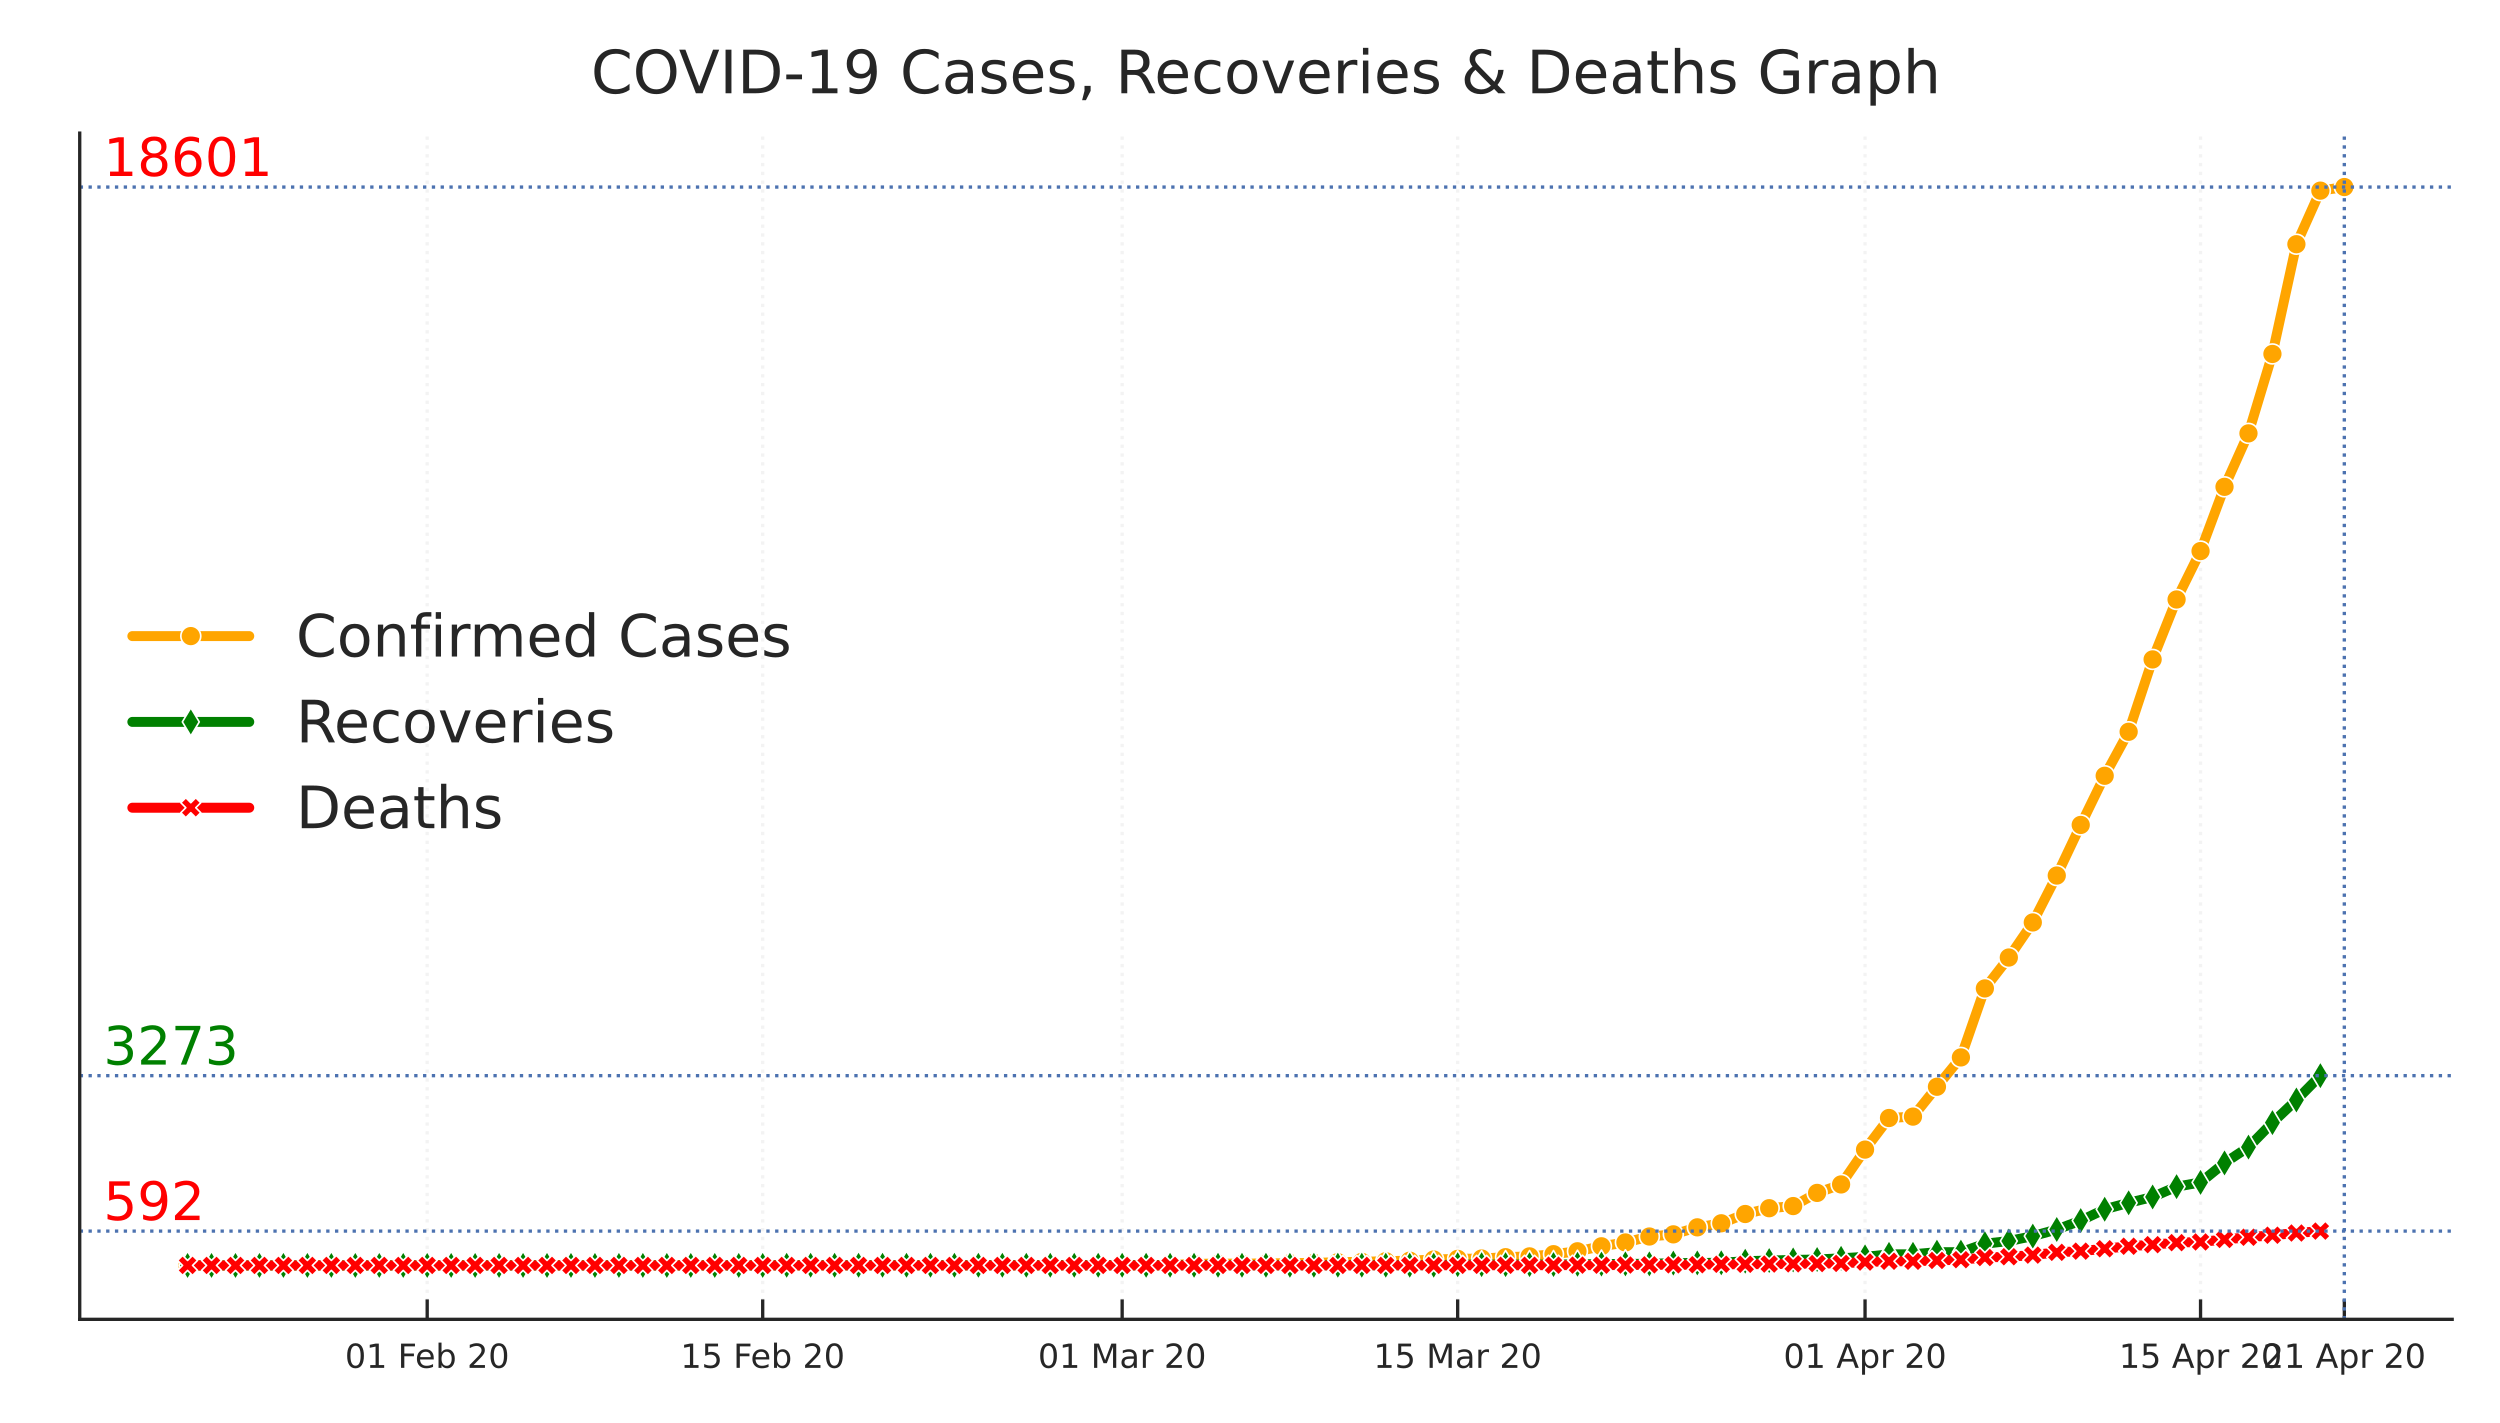 <?xml version="1.0" encoding="utf-8" standalone="no"?>
<!DOCTYPE svg PUBLIC "-//W3C//DTD SVG 1.1//EN"
  "http://www.w3.org/Graphics/SVG/1.1/DTD/svg11.dtd">
<!-- Created with matplotlib (https://matplotlib.org/) -->
<svg height="214.138pt" version="1.1" viewBox="0 0 376.32 214.138" width="376.32pt" xmlns="http://www.w3.org/2000/svg" xmlns:xlink="http://www.w3.org/1999/xlink">
 <defs>
  <style type="text/css">
*{stroke-linecap:butt;stroke-linejoin:round;}
  </style>
 </defs>
 <g id="figure_1">
  <g id="patch_1">
   <path d="M 0 214.138 
L 376.32 214.138 
L 376.32 0 
L 0 0 
z
" style="fill:#ffffff;"/>
  </g>
  <g id="axes_1">
   <g id="patch_2">
    <path d="M 12 198.599 
L 369.12 198.599 
L 369.12 20.039 
L 12 20.039 
z
" style="fill:#ffffff;"/>
   </g>
   <g id="matplotlib.axis_1">
    <g id="xtick_1">
     <g id="line2d_1">
      <path clip-path="url(#p9d0e4c709e)" d="M 64.305 198.599 
L 64.305 20.039 
" style="fill:none;stroke:#f3f3f3;stroke-dasharray:0.5,0.825;stroke-dashoffset:0;stroke-width:0.5;"/>
     </g>
     <g id="line2d_2">
      <defs>
       <path d="M 0 0 
L 0 -3 
" id="m0f40addde2" style="stroke:#262626;stroke-width:0.5;"/>
      </defs>
      <g>
       <use style="fill:#262626;stroke:#262626;stroke-width:0.5;" x="64.305" xlink:href="#m0f40addde2" y="198.599"/>
      </g>
     </g>
     <g id="text_1">
      <!-- 01 Feb 20 -->
      <defs>
       <path d="M 31.781 66.406 
Q 24.172 66.406 20.328 58.906 
Q 16.5 51.422 16.5 36.375 
Q 16.5 21.391 20.328 13.891 
Q 24.172 6.391 31.781 6.391 
Q 39.453 6.391 43.281 13.891 
Q 47.125 21.391 47.125 36.375 
Q 47.125 51.422 43.281 58.906 
Q 39.453 66.406 31.781 66.406 
z
M 31.781 74.219 
Q 44.047 74.219 50.516 64.516 
Q 56.984 54.828 56.984 36.375 
Q 56.984 17.969 50.516 8.266 
Q 44.047 -1.422 31.781 -1.422 
Q 19.531 -1.422 13.062 8.266 
Q 6.594 17.969 6.594 36.375 
Q 6.594 54.828 13.062 64.516 
Q 19.531 74.219 31.781 74.219 
z
" id="DejaVuSans-48"/>
       <path d="M 12.406 8.297 
L 28.516 8.297 
L 28.516 63.922 
L 10.984 60.406 
L 10.984 69.391 
L 28.422 72.906 
L 38.281 72.906 
L 38.281 8.297 
L 54.391 8.297 
L 54.391 0 
L 12.406 0 
z
" id="DejaVuSans-49"/>
       <path id="DejaVuSans-32"/>
       <path d="M 9.812 72.906 
L 51.703 72.906 
L 51.703 64.594 
L 19.672 64.594 
L 19.672 43.109 
L 48.578 43.109 
L 48.578 34.812 
L 19.672 34.812 
L 19.672 0 
L 9.812 0 
z
" id="DejaVuSans-70"/>
       <path d="M 56.203 29.594 
L 56.203 25.203 
L 14.891 25.203 
Q 15.484 15.922 20.484 11.062 
Q 25.484 6.203 34.422 6.203 
Q 39.594 6.203 44.453 7.469 
Q 49.312 8.734 54.109 11.281 
L 54.109 2.781 
Q 49.266 0.734 44.188 -0.344 
Q 39.109 -1.422 33.891 -1.422 
Q 20.797 -1.422 13.156 6.188 
Q 5.516 13.812 5.516 26.812 
Q 5.516 40.234 12.766 48.109 
Q 20.016 56 32.328 56 
Q 43.359 56 49.781 48.891 
Q 56.203 41.797 56.203 29.594 
z
M 47.219 32.234 
Q 47.125 39.594 43.094 43.984 
Q 39.062 48.391 32.422 48.391 
Q 24.906 48.391 20.391 44.141 
Q 15.875 39.891 15.188 32.172 
z
" id="DejaVuSans-101"/>
       <path d="M 48.688 27.297 
Q 48.688 37.203 44.609 42.844 
Q 40.531 48.484 33.406 48.484 
Q 26.266 48.484 22.188 42.844 
Q 18.109 37.203 18.109 27.297 
Q 18.109 17.391 22.188 11.75 
Q 26.266 6.109 33.406 6.109 
Q 40.531 6.109 44.609 11.75 
Q 48.688 17.391 48.688 27.297 
z
M 18.109 46.391 
Q 20.953 51.266 25.266 53.625 
Q 29.594 56 35.594 56 
Q 45.562 56 51.781 48.094 
Q 58.016 40.188 58.016 27.297 
Q 58.016 14.406 51.781 6.484 
Q 45.562 -1.422 35.594 -1.422 
Q 29.594 -1.422 25.266 0.953 
Q 20.953 3.328 18.109 8.203 
L 18.109 0 
L 9.078 0 
L 9.078 75.984 
L 18.109 75.984 
z
" id="DejaVuSans-98"/>
       <path d="M 19.188 8.297 
L 53.609 8.297 
L 53.609 0 
L 7.328 0 
L 7.328 8.297 
Q 12.938 14.109 22.625 23.891 
Q 32.328 33.688 34.812 36.531 
Q 39.547 41.844 41.422 45.531 
Q 43.312 49.219 43.312 52.781 
Q 43.312 58.594 39.234 62.25 
Q 35.156 65.922 28.609 65.922 
Q 23.969 65.922 18.812 64.312 
Q 13.672 62.703 7.812 59.422 
L 7.812 69.391 
Q 13.766 71.781 18.938 73 
Q 24.125 74.219 28.422 74.219 
Q 39.75 74.219 46.484 68.547 
Q 53.219 62.891 53.219 53.422 
Q 53.219 48.922 51.531 44.891 
Q 49.859 40.875 45.406 35.406 
Q 44.188 33.984 37.641 27.219 
Q 31.109 20.453 19.188 8.297 
z
" id="DejaVuSans-50"/>
      </defs>
      <g style="fill:#262626;" transform="translate(51.928 205.898)scale(0.05 -0.05)">
       <use xlink:href="#DejaVuSans-48"/>
       <use x="63.623" xlink:href="#DejaVuSans-49"/>
       <use x="127.246" xlink:href="#DejaVuSans-32"/>
       <use x="159.033" xlink:href="#DejaVuSans-70"/>
       <use x="211.053" xlink:href="#DejaVuSans-101"/>
       <use x="272.576" xlink:href="#DejaVuSans-98"/>
       <use x="336.053" xlink:href="#DejaVuSans-32"/>
       <use x="367.84" xlink:href="#DejaVuSans-50"/>
       <use x="431.463" xlink:href="#DejaVuSans-48"/>
      </g>
     </g>
    </g>
    <g id="xtick_2">
     <g id="line2d_3">
      <path clip-path="url(#p9d0e4c709e)" d="M 114.807 198.599 
L 114.807 20.039 
" style="fill:none;stroke:#f3f3f3;stroke-dasharray:0.5,0.825;stroke-dashoffset:0;stroke-width:0.5;"/>
     </g>
     <g id="line2d_4">
      <g>
       <use style="fill:#262626;stroke:#262626;stroke-width:0.5;" x="114.807" xlink:href="#m0f40addde2" y="198.599"/>
      </g>
     </g>
     <g id="text_2">
      <!-- 15 Feb 20 -->
      <defs>
       <path d="M 10.797 72.906 
L 49.516 72.906 
L 49.516 64.594 
L 19.828 64.594 
L 19.828 46.734 
Q 21.969 47.469 24.109 47.828 
Q 26.266 48.188 28.422 48.188 
Q 40.625 48.188 47.75 41.5 
Q 54.891 34.812 54.891 23.391 
Q 54.891 11.625 47.562 5.094 
Q 40.234 -1.422 26.906 -1.422 
Q 22.312 -1.422 17.547 -0.641 
Q 12.797 0.141 7.719 1.703 
L 7.719 11.625 
Q 12.109 9.234 16.797 8.062 
Q 21.484 6.891 26.703 6.891 
Q 35.156 6.891 40.078 11.328 
Q 45.016 15.766 45.016 23.391 
Q 45.016 31 40.078 35.438 
Q 35.156 39.891 26.703 39.891 
Q 22.75 39.891 18.812 39.016 
Q 14.891 38.141 10.797 36.281 
z
" id="DejaVuSans-53"/>
      </defs>
      <g style="fill:#262626;" transform="translate(102.43 205.898)scale(0.05 -0.05)">
       <use xlink:href="#DejaVuSans-49"/>
       <use x="63.623" xlink:href="#DejaVuSans-53"/>
       <use x="127.246" xlink:href="#DejaVuSans-32"/>
       <use x="159.033" xlink:href="#DejaVuSans-70"/>
       <use x="211.053" xlink:href="#DejaVuSans-101"/>
       <use x="272.576" xlink:href="#DejaVuSans-98"/>
       <use x="336.053" xlink:href="#DejaVuSans-32"/>
       <use x="367.84" xlink:href="#DejaVuSans-50"/>
       <use x="431.463" xlink:href="#DejaVuSans-48"/>
      </g>
     </g>
    </g>
    <g id="xtick_3">
     <g id="line2d_5">
      <path clip-path="url(#p9d0e4c709e)" d="M 168.916 198.599 
L 168.916 20.039 
" style="fill:none;stroke:#f3f3f3;stroke-dasharray:0.5,0.825;stroke-dashoffset:0;stroke-width:0.5;"/>
     </g>
     <g id="line2d_6">
      <g>
       <use style="fill:#262626;stroke:#262626;stroke-width:0.5;" x="168.916" xlink:href="#m0f40addde2" y="198.599"/>
      </g>
     </g>
     <g id="text_3">
      <!-- 01 Mar 20 -->
      <defs>
       <path d="M 9.812 72.906 
L 24.516 72.906 
L 43.109 23.297 
L 61.812 72.906 
L 76.516 72.906 
L 76.516 0 
L 66.891 0 
L 66.891 64.016 
L 48.094 14.016 
L 38.188 14.016 
L 19.391 64.016 
L 19.391 0 
L 9.812 0 
z
" id="DejaVuSans-77"/>
       <path d="M 34.281 27.484 
Q 23.391 27.484 19.188 25 
Q 14.984 22.516 14.984 16.5 
Q 14.984 11.719 18.141 8.906 
Q 21.297 6.109 26.703 6.109 
Q 34.188 6.109 38.703 11.406 
Q 43.219 16.703 43.219 25.484 
L 43.219 27.484 
z
M 52.203 31.203 
L 52.203 0 
L 43.219 0 
L 43.219 8.297 
Q 40.141 3.328 35.547 0.953 
Q 30.953 -1.422 24.312 -1.422 
Q 15.922 -1.422 10.953 3.297 
Q 6 8.016 6 15.922 
Q 6 25.141 12.172 29.828 
Q 18.359 34.516 30.609 34.516 
L 43.219 34.516 
L 43.219 35.406 
Q 43.219 41.609 39.141 45 
Q 35.062 48.391 27.688 48.391 
Q 23 48.391 18.547 47.266 
Q 14.109 46.141 10.016 43.891 
L 10.016 52.203 
Q 14.938 54.109 19.578 55.047 
Q 24.219 56 28.609 56 
Q 40.484 56 46.344 49.844 
Q 52.203 43.703 52.203 31.203 
z
" id="DejaVuSans-97"/>
       <path d="M 41.109 46.297 
Q 39.594 47.172 37.812 47.578 
Q 36.031 48 33.891 48 
Q 26.266 48 22.188 43.047 
Q 18.109 38.094 18.109 28.812 
L 18.109 0 
L 9.078 0 
L 9.078 54.688 
L 18.109 54.688 
L 18.109 46.188 
Q 20.953 51.172 25.484 53.578 
Q 30.031 56 36.531 56 
Q 37.453 56 38.578 55.875 
Q 39.703 55.766 41.062 55.516 
z
" id="DejaVuSans-114"/>
      </defs>
      <g style="fill:#262626;" transform="translate(156.248 205.898)scale(0.05 -0.05)">
       <use xlink:href="#DejaVuSans-48"/>
       <use x="63.623" xlink:href="#DejaVuSans-49"/>
       <use x="127.246" xlink:href="#DejaVuSans-32"/>
       <use x="159.033" xlink:href="#DejaVuSans-77"/>
       <use x="245.312" xlink:href="#DejaVuSans-97"/>
       <use x="306.592" xlink:href="#DejaVuSans-114"/>
       <use x="347.705" xlink:href="#DejaVuSans-32"/>
       <use x="379.492" xlink:href="#DejaVuSans-50"/>
       <use x="443.115" xlink:href="#DejaVuSans-48"/>
      </g>
     </g>
    </g>
    <g id="xtick_4">
     <g id="line2d_7">
      <path clip-path="url(#p9d0e4c709e)" d="M 219.418 198.599 
L 219.418 20.039 
" style="fill:none;stroke:#f3f3f3;stroke-dasharray:0.5,0.825;stroke-dashoffset:0;stroke-width:0.5;"/>
     </g>
     <g id="line2d_8">
      <g>
       <use style="fill:#262626;stroke:#262626;stroke-width:0.5;" x="219.418" xlink:href="#m0f40addde2" y="198.599"/>
      </g>
     </g>
     <g id="text_4">
      <!-- 15 Mar 20 -->
      <g style="fill:#262626;" transform="translate(206.75 205.898)scale(0.05 -0.05)">
       <use xlink:href="#DejaVuSans-49"/>
       <use x="63.623" xlink:href="#DejaVuSans-53"/>
       <use x="127.246" xlink:href="#DejaVuSans-32"/>
       <use x="159.033" xlink:href="#DejaVuSans-77"/>
       <use x="245.312" xlink:href="#DejaVuSans-97"/>
       <use x="306.592" xlink:href="#DejaVuSans-114"/>
       <use x="347.705" xlink:href="#DejaVuSans-32"/>
       <use x="379.492" xlink:href="#DejaVuSans-50"/>
       <use x="443.115" xlink:href="#DejaVuSans-48"/>
      </g>
     </g>
    </g>
    <g id="xtick_5">
     <g id="line2d_9">
      <path clip-path="url(#p9d0e4c709e)" d="M 280.742 198.599 
L 280.742 20.039 
" style="fill:none;stroke:#f3f3f3;stroke-dasharray:0.5,0.825;stroke-dashoffset:0;stroke-width:0.5;"/>
     </g>
     <g id="line2d_10">
      <g>
       <use style="fill:#262626;stroke:#262626;stroke-width:0.5;" x="280.742" xlink:href="#m0f40addde2" y="198.599"/>
      </g>
     </g>
     <g id="text_5">
      <!-- 01 Apr 20 -->
      <defs>
       <path d="M 34.188 63.188 
L 20.797 26.906 
L 47.609 26.906 
z
M 28.609 72.906 
L 39.797 72.906 
L 67.578 0 
L 57.328 0 
L 50.688 18.703 
L 17.828 18.703 
L 11.188 0 
L 0.781 0 
z
" id="DejaVuSans-65"/>
       <path d="M 18.109 8.203 
L 18.109 -20.797 
L 9.078 -20.797 
L 9.078 54.688 
L 18.109 54.688 
L 18.109 46.391 
Q 20.953 51.266 25.266 53.625 
Q 29.594 56 35.594 56 
Q 45.562 56 51.781 48.094 
Q 58.016 40.188 58.016 27.297 
Q 58.016 14.406 51.781 6.484 
Q 45.562 -1.422 35.594 -1.422 
Q 29.594 -1.422 25.266 0.953 
Q 20.953 3.328 18.109 8.203 
z
M 48.688 27.297 
Q 48.688 37.203 44.609 42.844 
Q 40.531 48.484 33.406 48.484 
Q 26.266 48.484 22.188 42.844 
Q 18.109 37.203 18.109 27.297 
Q 18.109 17.391 22.188 11.75 
Q 26.266 6.109 33.406 6.109 
Q 40.531 6.109 44.609 11.75 
Q 48.688 17.391 48.688 27.297 
z
" id="DejaVuSans-112"/>
      </defs>
      <g style="fill:#262626;" transform="translate(268.465 205.898)scale(0.05 -0.05)">
       <use xlink:href="#DejaVuSans-48"/>
       <use x="63.623" xlink:href="#DejaVuSans-49"/>
       <use x="127.246" xlink:href="#DejaVuSans-32"/>
       <use x="159.033" xlink:href="#DejaVuSans-65"/>
       <use x="227.441" xlink:href="#DejaVuSans-112"/>
       <use x="290.918" xlink:href="#DejaVuSans-114"/>
       <use x="332.031" xlink:href="#DejaVuSans-32"/>
       <use x="363.818" xlink:href="#DejaVuSans-50"/>
       <use x="427.441" xlink:href="#DejaVuSans-48"/>
      </g>
     </g>
    </g>
    <g id="xtick_6">
     <g id="line2d_11">
      <path clip-path="url(#p9d0e4c709e)" d="M 331.244 198.599 
L 331.244 20.039 
" style="fill:none;stroke:#f3f3f3;stroke-dasharray:0.5,0.825;stroke-dashoffset:0;stroke-width:0.5;"/>
     </g>
     <g id="line2d_12">
      <g>
       <use style="fill:#262626;stroke:#262626;stroke-width:0.5;" x="331.244" xlink:href="#m0f40addde2" y="198.599"/>
      </g>
     </g>
     <g id="text_6">
      <!-- 15 Apr 20 -->
      <g style="fill:#262626;" transform="translate(318.967 205.898)scale(0.05 -0.05)">
       <use xlink:href="#DejaVuSans-49"/>
       <use x="63.623" xlink:href="#DejaVuSans-53"/>
       <use x="127.246" xlink:href="#DejaVuSans-32"/>
       <use x="159.033" xlink:href="#DejaVuSans-65"/>
       <use x="227.441" xlink:href="#DejaVuSans-112"/>
       <use x="290.918" xlink:href="#DejaVuSans-114"/>
       <use x="332.031" xlink:href="#DejaVuSans-32"/>
       <use x="363.818" xlink:href="#DejaVuSans-50"/>
       <use x="427.441" xlink:href="#DejaVuSans-48"/>
      </g>
     </g>
    </g>
    <g id="xtick_7">
     <g id="line2d_13">
      <path clip-path="url(#p9d0e4c709e)" d="M 352.887 198.599 
L 352.887 20.039 
" style="fill:none;stroke:#f3f3f3;stroke-dasharray:0.5,0.825;stroke-dashoffset:0;stroke-width:0.5;"/>
     </g>
     <g id="line2d_14">
      <g>
       <use style="fill:#262626;stroke:#262626;stroke-width:0.5;" x="352.887" xlink:href="#m0f40addde2" y="198.599"/>
      </g>
     </g>
     <g id="text_7">
      <!-- 21 Apr 20 -->
      <g style="fill:#262626;" transform="translate(340.611 205.898)scale(0.05 -0.05)">
       <use xlink:href="#DejaVuSans-50"/>
       <use x="63.623" xlink:href="#DejaVuSans-49"/>
       <use x="127.246" xlink:href="#DejaVuSans-32"/>
       <use x="159.033" xlink:href="#DejaVuSans-65"/>
       <use x="227.441" xlink:href="#DejaVuSans-112"/>
       <use x="290.918" xlink:href="#DejaVuSans-114"/>
       <use x="332.031" xlink:href="#DejaVuSans-32"/>
       <use x="363.818" xlink:href="#DejaVuSans-50"/>
       <use x="427.441" xlink:href="#DejaVuSans-48"/>
      </g>
     </g>
    </g>
   </g>
   <g id="line2d_15">
    <path clip-path="url(#p9d0e4c709e)" d="M 28.233 190.482 
L 31.84 190.482 
L 35.447 190.482 
L 39.055 190.482 
L 42.662 190.482 
L 46.269 190.482 
L 49.876 190.482 
L 53.484 190.482 
L 57.091 190.474 
L 60.698 190.474 
L 64.305 190.474 
L 67.913 190.465 
L 71.52 190.456 
L 75.127 190.456 
L 78.735 190.456 
L 82.342 190.456 
L 85.949 190.456 
L 89.556 190.456 
L 93.164 190.456 
L 96.771 190.456 
L 100.378 190.456 
L 103.985 190.456 
L 107.593 190.456 
L 111.2 190.456 
L 114.807 190.456 
L 118.415 190.456 
L 122.022 190.456 
L 125.629 190.456 
L 129.236 190.456 
L 132.844 190.456 
L 136.451 190.456 
L 140.058 190.456 
L 143.665 190.456 
L 147.273 190.456 
L 150.88 190.456 
L 154.487 190.456 
L 158.095 190.456 
L 161.702 190.456 
L 165.309 190.456 
L 168.916 190.456 
L 172.524 190.439 
L 176.131 190.439 
L 179.738 190.238 
L 183.345 190.22 
L 186.953 190.212 
L 190.56 190.186 
L 194.167 190.142 
L 197.775 190.107 
L 201.382 189.994 
L 204.989 189.941 
L 208.596 189.845 
L 212.204 189.767 
L 215.811 189.592 
L 219.418 189.496 
L 223.025 189.444 
L 226.633 189.243 
L 230.24 189.121 
L 233.847 188.789 
L 237.455 188.353 
L 241.062 187.602 
L 244.669 187.026 
L 248.276 186.128 
L 251.884 185.805 
L 255.491 184.749 
L 259.098 184.138 
L 262.705 182.742 
L 266.313 181.869 
L 269.92 181.546 
L 273.527 179.565 
L 277.135 178.291 
L 280.742 173.046 
L 284.349 168.29 
L 287.956 168.081 
L 291.564 163.586 
L 295.171 159.17 
L 298.778 148.786 
L 302.385 144.134 
L 305.993 138.854 
L 309.6 131.794 
L 313.207 124.176 
L 316.815 116.776 
L 320.422 110.152 
L 324.029 99.261 
L 327.636 90.237 
L 331.244 82.951 
L 334.851 73.281 
L 338.458 65.235 
L 342.065 53.279 
L 345.673 36.76 
L 349.28 28.696 
L 352.887 28.155 
" style="fill:none;stroke:#ffa500;stroke-linecap:round;stroke-width:1.5;"/>
    <defs>
     <path d="M 0 1.5 
C 0.398 1.5 0.779 1.342 1.061 1.061 
C 1.342 0.779 1.5 0.398 1.5 0 
C 1.5 -0.398 1.342 -0.779 1.061 -1.061 
C 0.779 -1.342 0.398 -1.5 0 -1.5 
C -0.398 -1.5 -0.779 -1.342 -1.061 -1.061 
C -1.342 -0.779 -1.5 -0.398 -1.5 0 
C -1.5 0.398 -1.342 0.779 -1.061 1.061 
C -0.779 1.342 -0.398 1.5 0 1.5 
z
" id="m6e73fa7924" style="stroke:#ffffff;stroke-width:0.25;"/>
    </defs>
    <g clip-path="url(#p9d0e4c709e)">
     <use style="fill:#ffa500;stroke:#ffffff;stroke-width:0.25;" x="28.233" xlink:href="#m6e73fa7924" y="190.482"/>
     <use style="fill:#ffa500;stroke:#ffffff;stroke-width:0.25;" x="31.84" xlink:href="#m6e73fa7924" y="190.482"/>
     <use style="fill:#ffa500;stroke:#ffffff;stroke-width:0.25;" x="35.447" xlink:href="#m6e73fa7924" y="190.482"/>
     <use style="fill:#ffa500;stroke:#ffffff;stroke-width:0.25;" x="39.055" xlink:href="#m6e73fa7924" y="190.482"/>
     <use style="fill:#ffa500;stroke:#ffffff;stroke-width:0.25;" x="42.662" xlink:href="#m6e73fa7924" y="190.482"/>
     <use style="fill:#ffa500;stroke:#ffffff;stroke-width:0.25;" x="46.269" xlink:href="#m6e73fa7924" y="190.482"/>
     <use style="fill:#ffa500;stroke:#ffffff;stroke-width:0.25;" x="49.876" xlink:href="#m6e73fa7924" y="190.482"/>
     <use style="fill:#ffa500;stroke:#ffffff;stroke-width:0.25;" x="53.484" xlink:href="#m6e73fa7924" y="190.482"/>
     <use style="fill:#ffa500;stroke:#ffffff;stroke-width:0.25;" x="57.091" xlink:href="#m6e73fa7924" y="190.474"/>
     <use style="fill:#ffa500;stroke:#ffffff;stroke-width:0.25;" x="60.698" xlink:href="#m6e73fa7924" y="190.474"/>
     <use style="fill:#ffa500;stroke:#ffffff;stroke-width:0.25;" x="64.305" xlink:href="#m6e73fa7924" y="190.474"/>
     <use style="fill:#ffa500;stroke:#ffffff;stroke-width:0.25;" x="67.913" xlink:href="#m6e73fa7924" y="190.465"/>
     <use style="fill:#ffa500;stroke:#ffffff;stroke-width:0.25;" x="71.52" xlink:href="#m6e73fa7924" y="190.456"/>
     <use style="fill:#ffa500;stroke:#ffffff;stroke-width:0.25;" x="75.127" xlink:href="#m6e73fa7924" y="190.456"/>
     <use style="fill:#ffa500;stroke:#ffffff;stroke-width:0.25;" x="78.735" xlink:href="#m6e73fa7924" y="190.456"/>
     <use style="fill:#ffa500;stroke:#ffffff;stroke-width:0.25;" x="82.342" xlink:href="#m6e73fa7924" y="190.456"/>
     <use style="fill:#ffa500;stroke:#ffffff;stroke-width:0.25;" x="85.949" xlink:href="#m6e73fa7924" y="190.456"/>
     <use style="fill:#ffa500;stroke:#ffffff;stroke-width:0.25;" x="89.556" xlink:href="#m6e73fa7924" y="190.456"/>
     <use style="fill:#ffa500;stroke:#ffffff;stroke-width:0.25;" x="93.164" xlink:href="#m6e73fa7924" y="190.456"/>
     <use style="fill:#ffa500;stroke:#ffffff;stroke-width:0.25;" x="96.771" xlink:href="#m6e73fa7924" y="190.456"/>
     <use style="fill:#ffa500;stroke:#ffffff;stroke-width:0.25;" x="100.378" xlink:href="#m6e73fa7924" y="190.456"/>
     <use style="fill:#ffa500;stroke:#ffffff;stroke-width:0.25;" x="103.985" xlink:href="#m6e73fa7924" y="190.456"/>
     <use style="fill:#ffa500;stroke:#ffffff;stroke-width:0.25;" x="107.593" xlink:href="#m6e73fa7924" y="190.456"/>
     <use style="fill:#ffa500;stroke:#ffffff;stroke-width:0.25;" x="111.2" xlink:href="#m6e73fa7924" y="190.456"/>
     <use style="fill:#ffa500;stroke:#ffffff;stroke-width:0.25;" x="114.807" xlink:href="#m6e73fa7924" y="190.456"/>
     <use style="fill:#ffa500;stroke:#ffffff;stroke-width:0.25;" x="118.415" xlink:href="#m6e73fa7924" y="190.456"/>
     <use style="fill:#ffa500;stroke:#ffffff;stroke-width:0.25;" x="122.022" xlink:href="#m6e73fa7924" y="190.456"/>
     <use style="fill:#ffa500;stroke:#ffffff;stroke-width:0.25;" x="125.629" xlink:href="#m6e73fa7924" y="190.456"/>
     <use style="fill:#ffa500;stroke:#ffffff;stroke-width:0.25;" x="129.236" xlink:href="#m6e73fa7924" y="190.456"/>
     <use style="fill:#ffa500;stroke:#ffffff;stroke-width:0.25;" x="132.844" xlink:href="#m6e73fa7924" y="190.456"/>
     <use style="fill:#ffa500;stroke:#ffffff;stroke-width:0.25;" x="136.451" xlink:href="#m6e73fa7924" y="190.456"/>
     <use style="fill:#ffa500;stroke:#ffffff;stroke-width:0.25;" x="140.058" xlink:href="#m6e73fa7924" y="190.456"/>
     <use style="fill:#ffa500;stroke:#ffffff;stroke-width:0.25;" x="143.665" xlink:href="#m6e73fa7924" y="190.456"/>
     <use style="fill:#ffa500;stroke:#ffffff;stroke-width:0.25;" x="147.273" xlink:href="#m6e73fa7924" y="190.456"/>
     <use style="fill:#ffa500;stroke:#ffffff;stroke-width:0.25;" x="150.88" xlink:href="#m6e73fa7924" y="190.456"/>
     <use style="fill:#ffa500;stroke:#ffffff;stroke-width:0.25;" x="154.487" xlink:href="#m6e73fa7924" y="190.456"/>
     <use style="fill:#ffa500;stroke:#ffffff;stroke-width:0.25;" x="158.095" xlink:href="#m6e73fa7924" y="190.456"/>
     <use style="fill:#ffa500;stroke:#ffffff;stroke-width:0.25;" x="161.702" xlink:href="#m6e73fa7924" y="190.456"/>
     <use style="fill:#ffa500;stroke:#ffffff;stroke-width:0.25;" x="165.309" xlink:href="#m6e73fa7924" y="190.456"/>
     <use style="fill:#ffa500;stroke:#ffffff;stroke-width:0.25;" x="168.916" xlink:href="#m6e73fa7924" y="190.456"/>
     <use style="fill:#ffa500;stroke:#ffffff;stroke-width:0.25;" x="172.524" xlink:href="#m6e73fa7924" y="190.439"/>
     <use style="fill:#ffa500;stroke:#ffffff;stroke-width:0.25;" x="176.131" xlink:href="#m6e73fa7924" y="190.439"/>
     <use style="fill:#ffa500;stroke:#ffffff;stroke-width:0.25;" x="179.738" xlink:href="#m6e73fa7924" y="190.238"/>
     <use style="fill:#ffa500;stroke:#ffffff;stroke-width:0.25;" x="183.345" xlink:href="#m6e73fa7924" y="190.22"/>
     <use style="fill:#ffa500;stroke:#ffffff;stroke-width:0.25;" x="186.953" xlink:href="#m6e73fa7924" y="190.212"/>
     <use style="fill:#ffa500;stroke:#ffffff;stroke-width:0.25;" x="190.56" xlink:href="#m6e73fa7924" y="190.186"/>
     <use style="fill:#ffa500;stroke:#ffffff;stroke-width:0.25;" x="194.167" xlink:href="#m6e73fa7924" y="190.142"/>
     <use style="fill:#ffa500;stroke:#ffffff;stroke-width:0.25;" x="197.775" xlink:href="#m6e73fa7924" y="190.107"/>
     <use style="fill:#ffa500;stroke:#ffffff;stroke-width:0.25;" x="201.382" xlink:href="#m6e73fa7924" y="189.994"/>
     <use style="fill:#ffa500;stroke:#ffffff;stroke-width:0.25;" x="204.989" xlink:href="#m6e73fa7924" y="189.941"/>
     <use style="fill:#ffa500;stroke:#ffffff;stroke-width:0.25;" x="208.596" xlink:href="#m6e73fa7924" y="189.845"/>
     <use style="fill:#ffa500;stroke:#ffffff;stroke-width:0.25;" x="212.204" xlink:href="#m6e73fa7924" y="189.767"/>
     <use style="fill:#ffa500;stroke:#ffffff;stroke-width:0.25;" x="215.811" xlink:href="#m6e73fa7924" y="189.592"/>
     <use style="fill:#ffa500;stroke:#ffffff;stroke-width:0.25;" x="219.418" xlink:href="#m6e73fa7924" y="189.496"/>
     <use style="fill:#ffa500;stroke:#ffffff;stroke-width:0.25;" x="223.025" xlink:href="#m6e73fa7924" y="189.444"/>
     <use style="fill:#ffa500;stroke:#ffffff;stroke-width:0.25;" x="226.633" xlink:href="#m6e73fa7924" y="189.243"/>
     <use style="fill:#ffa500;stroke:#ffffff;stroke-width:0.25;" x="230.24" xlink:href="#m6e73fa7924" y="189.121"/>
     <use style="fill:#ffa500;stroke:#ffffff;stroke-width:0.25;" x="233.847" xlink:href="#m6e73fa7924" y="188.789"/>
     <use style="fill:#ffa500;stroke:#ffffff;stroke-width:0.25;" x="237.455" xlink:href="#m6e73fa7924" y="188.353"/>
     <use style="fill:#ffa500;stroke:#ffffff;stroke-width:0.25;" x="241.062" xlink:href="#m6e73fa7924" y="187.602"/>
     <use style="fill:#ffa500;stroke:#ffffff;stroke-width:0.25;" x="244.669" xlink:href="#m6e73fa7924" y="187.026"/>
     <use style="fill:#ffa500;stroke:#ffffff;stroke-width:0.25;" x="248.276" xlink:href="#m6e73fa7924" y="186.128"/>
     <use style="fill:#ffa500;stroke:#ffffff;stroke-width:0.25;" x="251.884" xlink:href="#m6e73fa7924" y="185.805"/>
     <use style="fill:#ffa500;stroke:#ffffff;stroke-width:0.25;" x="255.491" xlink:href="#m6e73fa7924" y="184.749"/>
     <use style="fill:#ffa500;stroke:#ffffff;stroke-width:0.25;" x="259.098" xlink:href="#m6e73fa7924" y="184.138"/>
     <use style="fill:#ffa500;stroke:#ffffff;stroke-width:0.25;" x="262.705" xlink:href="#m6e73fa7924" y="182.742"/>
     <use style="fill:#ffa500;stroke:#ffffff;stroke-width:0.25;" x="266.313" xlink:href="#m6e73fa7924" y="181.869"/>
     <use style="fill:#ffa500;stroke:#ffffff;stroke-width:0.25;" x="269.92" xlink:href="#m6e73fa7924" y="181.546"/>
     <use style="fill:#ffa500;stroke:#ffffff;stroke-width:0.25;" x="273.527" xlink:href="#m6e73fa7924" y="179.565"/>
     <use style="fill:#ffa500;stroke:#ffffff;stroke-width:0.25;" x="277.135" xlink:href="#m6e73fa7924" y="178.291"/>
     <use style="fill:#ffa500;stroke:#ffffff;stroke-width:0.25;" x="280.742" xlink:href="#m6e73fa7924" y="173.046"/>
     <use style="fill:#ffa500;stroke:#ffffff;stroke-width:0.25;" x="284.349" xlink:href="#m6e73fa7924" y="168.29"/>
     <use style="fill:#ffa500;stroke:#ffffff;stroke-width:0.25;" x="287.956" xlink:href="#m6e73fa7924" y="168.081"/>
     <use style="fill:#ffa500;stroke:#ffffff;stroke-width:0.25;" x="291.564" xlink:href="#m6e73fa7924" y="163.586"/>
     <use style="fill:#ffa500;stroke:#ffffff;stroke-width:0.25;" x="295.171" xlink:href="#m6e73fa7924" y="159.17"/>
     <use style="fill:#ffa500;stroke:#ffffff;stroke-width:0.25;" x="298.778" xlink:href="#m6e73fa7924" y="148.786"/>
     <use style="fill:#ffa500;stroke:#ffffff;stroke-width:0.25;" x="302.385" xlink:href="#m6e73fa7924" y="144.134"/>
     <use style="fill:#ffa500;stroke:#ffffff;stroke-width:0.25;" x="305.993" xlink:href="#m6e73fa7924" y="138.854"/>
     <use style="fill:#ffa500;stroke:#ffffff;stroke-width:0.25;" x="309.6" xlink:href="#m6e73fa7924" y="131.794"/>
     <use style="fill:#ffa500;stroke:#ffffff;stroke-width:0.25;" x="313.207" xlink:href="#m6e73fa7924" y="124.176"/>
     <use style="fill:#ffa500;stroke:#ffffff;stroke-width:0.25;" x="316.815" xlink:href="#m6e73fa7924" y="116.776"/>
     <use style="fill:#ffa500;stroke:#ffffff;stroke-width:0.25;" x="320.422" xlink:href="#m6e73fa7924" y="110.152"/>
     <use style="fill:#ffa500;stroke:#ffffff;stroke-width:0.25;" x="324.029" xlink:href="#m6e73fa7924" y="99.261"/>
     <use style="fill:#ffa500;stroke:#ffffff;stroke-width:0.25;" x="327.636" xlink:href="#m6e73fa7924" y="90.237"/>
     <use style="fill:#ffa500;stroke:#ffffff;stroke-width:0.25;" x="331.244" xlink:href="#m6e73fa7924" y="82.951"/>
     <use style="fill:#ffa500;stroke:#ffffff;stroke-width:0.25;" x="334.851" xlink:href="#m6e73fa7924" y="73.281"/>
     <use style="fill:#ffa500;stroke:#ffffff;stroke-width:0.25;" x="338.458" xlink:href="#m6e73fa7924" y="65.235"/>
     <use style="fill:#ffa500;stroke:#ffffff;stroke-width:0.25;" x="342.065" xlink:href="#m6e73fa7924" y="53.279"/>
     <use style="fill:#ffa500;stroke:#ffffff;stroke-width:0.25;" x="345.673" xlink:href="#m6e73fa7924" y="36.76"/>
     <use style="fill:#ffa500;stroke:#ffffff;stroke-width:0.25;" x="349.28" xlink:href="#m6e73fa7924" y="28.696"/>
     <use style="fill:#ffa500;stroke:#ffffff;stroke-width:0.25;" x="352.887" xlink:href="#m6e73fa7924" y="28.155"/>
    </g>
   </g>
   <g id="line2d_16">
    <path clip-path="url(#p9d0e4c709e)" d="M 28.233 190.482 
L 31.84 190.482 
L 35.447 190.482 
L 39.055 190.482 
L 42.662 190.482 
L 46.269 190.482 
L 49.876 190.482 
L 53.484 190.482 
L 57.091 190.482 
L 60.698 190.482 
L 64.305 190.482 
L 67.913 190.482 
L 71.52 190.482 
L 75.127 190.482 
L 78.735 190.482 
L 82.342 190.482 
L 85.949 190.482 
L 89.556 190.482 
L 93.164 190.482 
L 96.771 190.482 
L 100.378 190.482 
L 103.985 190.482 
L 107.593 190.482 
L 111.2 190.482 
L 114.807 190.482 
L 118.415 190.456 
L 122.022 190.456 
L 125.629 190.456 
L 129.236 190.456 
L 132.844 190.456 
L 136.451 190.456 
L 140.058 190.456 
L 143.665 190.456 
L 147.273 190.456 
L 150.88 190.456 
L 154.487 190.456 
L 158.095 190.456 
L 161.702 190.456 
L 165.309 190.456 
L 168.916 190.456 
L 172.524 190.456 
L 176.131 190.456 
L 179.738 190.456 
L 183.345 190.456 
L 186.953 190.456 
L 190.56 190.456 
L 194.167 190.456 
L 197.775 190.456 
L 201.382 190.447 
L 204.989 190.447 
L 208.596 190.447 
L 212.204 190.447 
L 215.811 190.447 
L 219.418 190.369 
L 223.025 190.369 
L 226.633 190.36 
L 230.24 190.36 
L 233.847 190.351 
L 237.455 190.308 
L 241.062 190.282 
L 244.669 190.247 
L 248.276 190.247 
L 251.884 190.133 
L 255.491 190.107 
L 259.098 190.09 
L 262.705 189.845 
L 266.313 189.749 
L 269.92 189.653 
L 273.527 189.592 
L 277.135 189.409 
L 280.742 189.191 
L 284.349 188.815 
L 287.956 188.807 
L 291.564 188.484 
L 295.171 188.484 
L 298.778 187.21 
L 302.385 186.808 
L 305.993 186.066 
L 309.6 185.072 
L 313.207 183.728 
L 316.815 182.026 
L 320.422 181.057 
L 324.029 180.176 
L 327.636 178.623 
L 331.244 177.985 
L 334.851 175.053 
L 338.458 172.671 
L 342.065 168.988 
L 345.673 165.576 
L 349.28 161.919 
" style="fill:none;stroke:#008000;stroke-linecap:round;stroke-width:1.5;"/>
    <defs>
     <path d="M -0 2.121 
L 1.273 0 
L 0 -2.121 
L -1.273 -0 
z
" id="me9f0ec6ca3" style="stroke:#ffffff;stroke-linejoin:miter;stroke-width:0.25;"/>
    </defs>
    <g clip-path="url(#p9d0e4c709e)">
     <use style="fill:#008000;stroke:#ffffff;stroke-linejoin:miter;stroke-width:0.25;" x="28.233" xlink:href="#me9f0ec6ca3" y="190.482"/>
     <use style="fill:#008000;stroke:#ffffff;stroke-linejoin:miter;stroke-width:0.25;" x="31.84" xlink:href="#me9f0ec6ca3" y="190.482"/>
     <use style="fill:#008000;stroke:#ffffff;stroke-linejoin:miter;stroke-width:0.25;" x="35.447" xlink:href="#me9f0ec6ca3" y="190.482"/>
     <use style="fill:#008000;stroke:#ffffff;stroke-linejoin:miter;stroke-width:0.25;" x="39.055" xlink:href="#me9f0ec6ca3" y="190.482"/>
     <use style="fill:#008000;stroke:#ffffff;stroke-linejoin:miter;stroke-width:0.25;" x="42.662" xlink:href="#me9f0ec6ca3" y="190.482"/>
     <use style="fill:#008000;stroke:#ffffff;stroke-linejoin:miter;stroke-width:0.25;" x="46.269" xlink:href="#me9f0ec6ca3" y="190.482"/>
     <use style="fill:#008000;stroke:#ffffff;stroke-linejoin:miter;stroke-width:0.25;" x="49.876" xlink:href="#me9f0ec6ca3" y="190.482"/>
     <use style="fill:#008000;stroke:#ffffff;stroke-linejoin:miter;stroke-width:0.25;" x="53.484" xlink:href="#me9f0ec6ca3" y="190.482"/>
     <use style="fill:#008000;stroke:#ffffff;stroke-linejoin:miter;stroke-width:0.25;" x="57.091" xlink:href="#me9f0ec6ca3" y="190.482"/>
     <use style="fill:#008000;stroke:#ffffff;stroke-linejoin:miter;stroke-width:0.25;" x="60.698" xlink:href="#me9f0ec6ca3" y="190.482"/>
     <use style="fill:#008000;stroke:#ffffff;stroke-linejoin:miter;stroke-width:0.25;" x="64.305" xlink:href="#me9f0ec6ca3" y="190.482"/>
     <use style="fill:#008000;stroke:#ffffff;stroke-linejoin:miter;stroke-width:0.25;" x="67.913" xlink:href="#me9f0ec6ca3" y="190.482"/>
     <use style="fill:#008000;stroke:#ffffff;stroke-linejoin:miter;stroke-width:0.25;" x="71.52" xlink:href="#me9f0ec6ca3" y="190.482"/>
     <use style="fill:#008000;stroke:#ffffff;stroke-linejoin:miter;stroke-width:0.25;" x="75.127" xlink:href="#me9f0ec6ca3" y="190.482"/>
     <use style="fill:#008000;stroke:#ffffff;stroke-linejoin:miter;stroke-width:0.25;" x="78.735" xlink:href="#me9f0ec6ca3" y="190.482"/>
     <use style="fill:#008000;stroke:#ffffff;stroke-linejoin:miter;stroke-width:0.25;" x="82.342" xlink:href="#me9f0ec6ca3" y="190.482"/>
     <use style="fill:#008000;stroke:#ffffff;stroke-linejoin:miter;stroke-width:0.25;" x="85.949" xlink:href="#me9f0ec6ca3" y="190.482"/>
     <use style="fill:#008000;stroke:#ffffff;stroke-linejoin:miter;stroke-width:0.25;" x="89.556" xlink:href="#me9f0ec6ca3" y="190.482"/>
     <use style="fill:#008000;stroke:#ffffff;stroke-linejoin:miter;stroke-width:0.25;" x="93.164" xlink:href="#me9f0ec6ca3" y="190.482"/>
     <use style="fill:#008000;stroke:#ffffff;stroke-linejoin:miter;stroke-width:0.25;" x="96.771" xlink:href="#me9f0ec6ca3" y="190.482"/>
     <use style="fill:#008000;stroke:#ffffff;stroke-linejoin:miter;stroke-width:0.25;" x="100.378" xlink:href="#me9f0ec6ca3" y="190.482"/>
     <use style="fill:#008000;stroke:#ffffff;stroke-linejoin:miter;stroke-width:0.25;" x="103.985" xlink:href="#me9f0ec6ca3" y="190.482"/>
     <use style="fill:#008000;stroke:#ffffff;stroke-linejoin:miter;stroke-width:0.25;" x="107.593" xlink:href="#me9f0ec6ca3" y="190.482"/>
     <use style="fill:#008000;stroke:#ffffff;stroke-linejoin:miter;stroke-width:0.25;" x="111.2" xlink:href="#me9f0ec6ca3" y="190.482"/>
     <use style="fill:#008000;stroke:#ffffff;stroke-linejoin:miter;stroke-width:0.25;" x="114.807" xlink:href="#me9f0ec6ca3" y="190.482"/>
     <use style="fill:#008000;stroke:#ffffff;stroke-linejoin:miter;stroke-width:0.25;" x="118.415" xlink:href="#me9f0ec6ca3" y="190.456"/>
     <use style="fill:#008000;stroke:#ffffff;stroke-linejoin:miter;stroke-width:0.25;" x="122.022" xlink:href="#me9f0ec6ca3" y="190.456"/>
     <use style="fill:#008000;stroke:#ffffff;stroke-linejoin:miter;stroke-width:0.25;" x="125.629" xlink:href="#me9f0ec6ca3" y="190.456"/>
     <use style="fill:#008000;stroke:#ffffff;stroke-linejoin:miter;stroke-width:0.25;" x="129.236" xlink:href="#me9f0ec6ca3" y="190.456"/>
     <use style="fill:#008000;stroke:#ffffff;stroke-linejoin:miter;stroke-width:0.25;" x="132.844" xlink:href="#me9f0ec6ca3" y="190.456"/>
     <use style="fill:#008000;stroke:#ffffff;stroke-linejoin:miter;stroke-width:0.25;" x="136.451" xlink:href="#me9f0ec6ca3" y="190.456"/>
     <use style="fill:#008000;stroke:#ffffff;stroke-linejoin:miter;stroke-width:0.25;" x="140.058" xlink:href="#me9f0ec6ca3" y="190.456"/>
     <use style="fill:#008000;stroke:#ffffff;stroke-linejoin:miter;stroke-width:0.25;" x="143.665" xlink:href="#me9f0ec6ca3" y="190.456"/>
     <use style="fill:#008000;stroke:#ffffff;stroke-linejoin:miter;stroke-width:0.25;" x="147.273" xlink:href="#me9f0ec6ca3" y="190.456"/>
     <use style="fill:#008000;stroke:#ffffff;stroke-linejoin:miter;stroke-width:0.25;" x="150.88" xlink:href="#me9f0ec6ca3" y="190.456"/>
     <use style="fill:#008000;stroke:#ffffff;stroke-linejoin:miter;stroke-width:0.25;" x="154.487" xlink:href="#me9f0ec6ca3" y="190.456"/>
     <use style="fill:#008000;stroke:#ffffff;stroke-linejoin:miter;stroke-width:0.25;" x="158.095" xlink:href="#me9f0ec6ca3" y="190.456"/>
     <use style="fill:#008000;stroke:#ffffff;stroke-linejoin:miter;stroke-width:0.25;" x="161.702" xlink:href="#me9f0ec6ca3" y="190.456"/>
     <use style="fill:#008000;stroke:#ffffff;stroke-linejoin:miter;stroke-width:0.25;" x="165.309" xlink:href="#me9f0ec6ca3" y="190.456"/>
     <use style="fill:#008000;stroke:#ffffff;stroke-linejoin:miter;stroke-width:0.25;" x="168.916" xlink:href="#me9f0ec6ca3" y="190.456"/>
     <use style="fill:#008000;stroke:#ffffff;stroke-linejoin:miter;stroke-width:0.25;" x="172.524" xlink:href="#me9f0ec6ca3" y="190.456"/>
     <use style="fill:#008000;stroke:#ffffff;stroke-linejoin:miter;stroke-width:0.25;" x="176.131" xlink:href="#me9f0ec6ca3" y="190.456"/>
     <use style="fill:#008000;stroke:#ffffff;stroke-linejoin:miter;stroke-width:0.25;" x="179.738" xlink:href="#me9f0ec6ca3" y="190.456"/>
     <use style="fill:#008000;stroke:#ffffff;stroke-linejoin:miter;stroke-width:0.25;" x="183.345" xlink:href="#me9f0ec6ca3" y="190.456"/>
     <use style="fill:#008000;stroke:#ffffff;stroke-linejoin:miter;stroke-width:0.25;" x="186.953" xlink:href="#me9f0ec6ca3" y="190.456"/>
     <use style="fill:#008000;stroke:#ffffff;stroke-linejoin:miter;stroke-width:0.25;" x="190.56" xlink:href="#me9f0ec6ca3" y="190.456"/>
     <use style="fill:#008000;stroke:#ffffff;stroke-linejoin:miter;stroke-width:0.25;" x="194.167" xlink:href="#me9f0ec6ca3" y="190.456"/>
     <use style="fill:#008000;stroke:#ffffff;stroke-linejoin:miter;stroke-width:0.25;" x="197.775" xlink:href="#me9f0ec6ca3" y="190.456"/>
     <use style="fill:#008000;stroke:#ffffff;stroke-linejoin:miter;stroke-width:0.25;" x="201.382" xlink:href="#me9f0ec6ca3" y="190.447"/>
     <use style="fill:#008000;stroke:#ffffff;stroke-linejoin:miter;stroke-width:0.25;" x="204.989" xlink:href="#me9f0ec6ca3" y="190.447"/>
     <use style="fill:#008000;stroke:#ffffff;stroke-linejoin:miter;stroke-width:0.25;" x="208.596" xlink:href="#me9f0ec6ca3" y="190.447"/>
     <use style="fill:#008000;stroke:#ffffff;stroke-linejoin:miter;stroke-width:0.25;" x="212.204" xlink:href="#me9f0ec6ca3" y="190.447"/>
     <use style="fill:#008000;stroke:#ffffff;stroke-linejoin:miter;stroke-width:0.25;" x="215.811" xlink:href="#me9f0ec6ca3" y="190.447"/>
     <use style="fill:#008000;stroke:#ffffff;stroke-linejoin:miter;stroke-width:0.25;" x="219.418" xlink:href="#me9f0ec6ca3" y="190.369"/>
     <use style="fill:#008000;stroke:#ffffff;stroke-linejoin:miter;stroke-width:0.25;" x="223.025" xlink:href="#me9f0ec6ca3" y="190.369"/>
     <use style="fill:#008000;stroke:#ffffff;stroke-linejoin:miter;stroke-width:0.25;" x="226.633" xlink:href="#me9f0ec6ca3" y="190.36"/>
     <use style="fill:#008000;stroke:#ffffff;stroke-linejoin:miter;stroke-width:0.25;" x="230.24" xlink:href="#me9f0ec6ca3" y="190.36"/>
     <use style="fill:#008000;stroke:#ffffff;stroke-linejoin:miter;stroke-width:0.25;" x="233.847" xlink:href="#me9f0ec6ca3" y="190.351"/>
     <use style="fill:#008000;stroke:#ffffff;stroke-linejoin:miter;stroke-width:0.25;" x="237.455" xlink:href="#me9f0ec6ca3" y="190.308"/>
     <use style="fill:#008000;stroke:#ffffff;stroke-linejoin:miter;stroke-width:0.25;" x="241.062" xlink:href="#me9f0ec6ca3" y="190.282"/>
     <use style="fill:#008000;stroke:#ffffff;stroke-linejoin:miter;stroke-width:0.25;" x="244.669" xlink:href="#me9f0ec6ca3" y="190.247"/>
     <use style="fill:#008000;stroke:#ffffff;stroke-linejoin:miter;stroke-width:0.25;" x="248.276" xlink:href="#me9f0ec6ca3" y="190.247"/>
     <use style="fill:#008000;stroke:#ffffff;stroke-linejoin:miter;stroke-width:0.25;" x="251.884" xlink:href="#me9f0ec6ca3" y="190.133"/>
     <use style="fill:#008000;stroke:#ffffff;stroke-linejoin:miter;stroke-width:0.25;" x="255.491" xlink:href="#me9f0ec6ca3" y="190.107"/>
     <use style="fill:#008000;stroke:#ffffff;stroke-linejoin:miter;stroke-width:0.25;" x="259.098" xlink:href="#me9f0ec6ca3" y="190.09"/>
     <use style="fill:#008000;stroke:#ffffff;stroke-linejoin:miter;stroke-width:0.25;" x="262.705" xlink:href="#me9f0ec6ca3" y="189.845"/>
     <use style="fill:#008000;stroke:#ffffff;stroke-linejoin:miter;stroke-width:0.25;" x="266.313" xlink:href="#me9f0ec6ca3" y="189.749"/>
     <use style="fill:#008000;stroke:#ffffff;stroke-linejoin:miter;stroke-width:0.25;" x="269.92" xlink:href="#me9f0ec6ca3" y="189.653"/>
     <use style="fill:#008000;stroke:#ffffff;stroke-linejoin:miter;stroke-width:0.25;" x="273.527" xlink:href="#me9f0ec6ca3" y="189.592"/>
     <use style="fill:#008000;stroke:#ffffff;stroke-linejoin:miter;stroke-width:0.25;" x="277.135" xlink:href="#me9f0ec6ca3" y="189.409"/>
     <use style="fill:#008000;stroke:#ffffff;stroke-linejoin:miter;stroke-width:0.25;" x="280.742" xlink:href="#me9f0ec6ca3" y="189.191"/>
     <use style="fill:#008000;stroke:#ffffff;stroke-linejoin:miter;stroke-width:0.25;" x="284.349" xlink:href="#me9f0ec6ca3" y="188.815"/>
     <use style="fill:#008000;stroke:#ffffff;stroke-linejoin:miter;stroke-width:0.25;" x="287.956" xlink:href="#me9f0ec6ca3" y="188.807"/>
     <use style="fill:#008000;stroke:#ffffff;stroke-linejoin:miter;stroke-width:0.25;" x="291.564" xlink:href="#me9f0ec6ca3" y="188.484"/>
     <use style="fill:#008000;stroke:#ffffff;stroke-linejoin:miter;stroke-width:0.25;" x="295.171" xlink:href="#me9f0ec6ca3" y="188.484"/>
     <use style="fill:#008000;stroke:#ffffff;stroke-linejoin:miter;stroke-width:0.25;" x="298.778" xlink:href="#me9f0ec6ca3" y="187.21"/>
     <use style="fill:#008000;stroke:#ffffff;stroke-linejoin:miter;stroke-width:0.25;" x="302.385" xlink:href="#me9f0ec6ca3" y="186.808"/>
     <use style="fill:#008000;stroke:#ffffff;stroke-linejoin:miter;stroke-width:0.25;" x="305.993" xlink:href="#me9f0ec6ca3" y="186.066"/>
     <use style="fill:#008000;stroke:#ffffff;stroke-linejoin:miter;stroke-width:0.25;" x="309.6" xlink:href="#me9f0ec6ca3" y="185.072"/>
     <use style="fill:#008000;stroke:#ffffff;stroke-linejoin:miter;stroke-width:0.25;" x="313.207" xlink:href="#me9f0ec6ca3" y="183.728"/>
     <use style="fill:#008000;stroke:#ffffff;stroke-linejoin:miter;stroke-width:0.25;" x="316.815" xlink:href="#me9f0ec6ca3" y="182.026"/>
     <use style="fill:#008000;stroke:#ffffff;stroke-linejoin:miter;stroke-width:0.25;" x="320.422" xlink:href="#me9f0ec6ca3" y="181.057"/>
     <use style="fill:#008000;stroke:#ffffff;stroke-linejoin:miter;stroke-width:0.25;" x="324.029" xlink:href="#me9f0ec6ca3" y="180.176"/>
     <use style="fill:#008000;stroke:#ffffff;stroke-linejoin:miter;stroke-width:0.25;" x="327.636" xlink:href="#me9f0ec6ca3" y="178.623"/>
     <use style="fill:#008000;stroke:#ffffff;stroke-linejoin:miter;stroke-width:0.25;" x="331.244" xlink:href="#me9f0ec6ca3" y="177.985"/>
     <use style="fill:#008000;stroke:#ffffff;stroke-linejoin:miter;stroke-width:0.25;" x="334.851" xlink:href="#me9f0ec6ca3" y="175.053"/>
     <use style="fill:#008000;stroke:#ffffff;stroke-linejoin:miter;stroke-width:0.25;" x="338.458" xlink:href="#me9f0ec6ca3" y="172.671"/>
     <use style="fill:#008000;stroke:#ffffff;stroke-linejoin:miter;stroke-width:0.25;" x="342.065" xlink:href="#me9f0ec6ca3" y="168.988"/>
     <use style="fill:#008000;stroke:#ffffff;stroke-linejoin:miter;stroke-width:0.25;" x="345.673" xlink:href="#me9f0ec6ca3" y="165.576"/>
     <use style="fill:#008000;stroke:#ffffff;stroke-linejoin:miter;stroke-width:0.25;" x="349.28" xlink:href="#me9f0ec6ca3" y="161.919"/>
    </g>
   </g>
   <g id="line2d_17">
    <path clip-path="url(#p9d0e4c709e)" d="M 28.233 190.482 
L 31.84 190.482 
L 35.447 190.482 
L 39.055 190.482 
L 42.662 190.482 
L 46.269 190.482 
L 49.876 190.482 
L 53.484 190.482 
L 57.091 190.482 
L 60.698 190.482 
L 64.305 190.482 
L 67.913 190.482 
L 71.52 190.482 
L 75.127 190.482 
L 78.735 190.482 
L 82.342 190.482 
L 85.949 190.482 
L 89.556 190.482 
L 93.164 190.482 
L 96.771 190.482 
L 100.378 190.482 
L 103.985 190.482 
L 107.593 190.482 
L 111.2 190.482 
L 114.807 190.482 
L 118.415 190.482 
L 122.022 190.482 
L 125.629 190.482 
L 129.236 190.482 
L 132.844 190.482 
L 136.451 190.482 
L 140.058 190.482 
L 143.665 190.482 
L 147.273 190.482 
L 150.88 190.482 
L 154.487 190.482 
L 158.095 190.482 
L 161.702 190.482 
L 165.309 190.482 
L 168.916 190.482 
L 172.524 190.482 
L 176.131 190.482 
L 179.738 190.482 
L 183.345 190.482 
L 186.953 190.482 
L 190.56 190.482 
L 194.167 190.482 
L 197.775 190.482 
L 201.382 190.482 
L 204.989 190.474 
L 208.596 190.474 
L 212.204 190.465 
L 215.811 190.465 
L 219.418 190.465 
L 223.025 190.465 
L 226.633 190.456 
L 230.24 190.456 
L 233.847 190.447 
L 237.455 190.439 
L 241.062 190.447 
L 244.669 190.421 
L 248.276 190.395 
L 251.884 190.395 
L 255.491 190.378 
L 259.098 190.308 
L 262.705 190.308 
L 266.313 190.273 
L 269.92 190.247 
L 273.527 190.203 
L 277.135 190.177 
L 280.742 189.976 
L 284.349 189.854 
L 287.956 189.854 
L 291.564 189.732 
L 295.171 189.618 
L 298.778 189.295 
L 302.385 189.173 
L 305.993 188.929 
L 309.6 188.51 
L 313.207 188.335 
L 316.815 187.969 
L 320.422 187.594 
L 324.029 187.358 
L 327.636 187.053 
L 331.244 186.948 
L 334.851 186.573 
L 338.458 186.241 
L 342.065 185.936 
L 345.673 185.604 
L 349.28 185.316 
" style="fill:none;stroke:#ff0000;stroke-linecap:round;stroke-width:1.5;"/>
    <defs>
     <path d="M -0.75 1.5 
L 0 0.75 
L 0.75 1.5 
L 1.5 0.75 
L 0.75 0 
L 1.5 -0.75 
L 0.75 -1.5 
L 0 -0.75 
L -0.75 -1.5 
L -1.5 -0.75 
L -0.75 0 
L -1.5 0.75 
z
" id="m9e852594de" style="stroke:#ffffff;stroke-linejoin:miter;stroke-width:0.25;"/>
    </defs>
    <g clip-path="url(#p9d0e4c709e)">
     <use style="fill:#ff0000;stroke:#ffffff;stroke-linejoin:miter;stroke-width:0.25;" x="28.233" xlink:href="#m9e852594de" y="190.482"/>
     <use style="fill:#ff0000;stroke:#ffffff;stroke-linejoin:miter;stroke-width:0.25;" x="31.84" xlink:href="#m9e852594de" y="190.482"/>
     <use style="fill:#ff0000;stroke:#ffffff;stroke-linejoin:miter;stroke-width:0.25;" x="35.447" xlink:href="#m9e852594de" y="190.482"/>
     <use style="fill:#ff0000;stroke:#ffffff;stroke-linejoin:miter;stroke-width:0.25;" x="39.055" xlink:href="#m9e852594de" y="190.482"/>
     <use style="fill:#ff0000;stroke:#ffffff;stroke-linejoin:miter;stroke-width:0.25;" x="42.662" xlink:href="#m9e852594de" y="190.482"/>
     <use style="fill:#ff0000;stroke:#ffffff;stroke-linejoin:miter;stroke-width:0.25;" x="46.269" xlink:href="#m9e852594de" y="190.482"/>
     <use style="fill:#ff0000;stroke:#ffffff;stroke-linejoin:miter;stroke-width:0.25;" x="49.876" xlink:href="#m9e852594de" y="190.482"/>
     <use style="fill:#ff0000;stroke:#ffffff;stroke-linejoin:miter;stroke-width:0.25;" x="53.484" xlink:href="#m9e852594de" y="190.482"/>
     <use style="fill:#ff0000;stroke:#ffffff;stroke-linejoin:miter;stroke-width:0.25;" x="57.091" xlink:href="#m9e852594de" y="190.482"/>
     <use style="fill:#ff0000;stroke:#ffffff;stroke-linejoin:miter;stroke-width:0.25;" x="60.698" xlink:href="#m9e852594de" y="190.482"/>
     <use style="fill:#ff0000;stroke:#ffffff;stroke-linejoin:miter;stroke-width:0.25;" x="64.305" xlink:href="#m9e852594de" y="190.482"/>
     <use style="fill:#ff0000;stroke:#ffffff;stroke-linejoin:miter;stroke-width:0.25;" x="67.913" xlink:href="#m9e852594de" y="190.482"/>
     <use style="fill:#ff0000;stroke:#ffffff;stroke-linejoin:miter;stroke-width:0.25;" x="71.52" xlink:href="#m9e852594de" y="190.482"/>
     <use style="fill:#ff0000;stroke:#ffffff;stroke-linejoin:miter;stroke-width:0.25;" x="75.127" xlink:href="#m9e852594de" y="190.482"/>
     <use style="fill:#ff0000;stroke:#ffffff;stroke-linejoin:miter;stroke-width:0.25;" x="78.735" xlink:href="#m9e852594de" y="190.482"/>
     <use style="fill:#ff0000;stroke:#ffffff;stroke-linejoin:miter;stroke-width:0.25;" x="82.342" xlink:href="#m9e852594de" y="190.482"/>
     <use style="fill:#ff0000;stroke:#ffffff;stroke-linejoin:miter;stroke-width:0.25;" x="85.949" xlink:href="#m9e852594de" y="190.482"/>
     <use style="fill:#ff0000;stroke:#ffffff;stroke-linejoin:miter;stroke-width:0.25;" x="89.556" xlink:href="#m9e852594de" y="190.482"/>
     <use style="fill:#ff0000;stroke:#ffffff;stroke-linejoin:miter;stroke-width:0.25;" x="93.164" xlink:href="#m9e852594de" y="190.482"/>
     <use style="fill:#ff0000;stroke:#ffffff;stroke-linejoin:miter;stroke-width:0.25;" x="96.771" xlink:href="#m9e852594de" y="190.482"/>
     <use style="fill:#ff0000;stroke:#ffffff;stroke-linejoin:miter;stroke-width:0.25;" x="100.378" xlink:href="#m9e852594de" y="190.482"/>
     <use style="fill:#ff0000;stroke:#ffffff;stroke-linejoin:miter;stroke-width:0.25;" x="103.985" xlink:href="#m9e852594de" y="190.482"/>
     <use style="fill:#ff0000;stroke:#ffffff;stroke-linejoin:miter;stroke-width:0.25;" x="107.593" xlink:href="#m9e852594de" y="190.482"/>
     <use style="fill:#ff0000;stroke:#ffffff;stroke-linejoin:miter;stroke-width:0.25;" x="111.2" xlink:href="#m9e852594de" y="190.482"/>
     <use style="fill:#ff0000;stroke:#ffffff;stroke-linejoin:miter;stroke-width:0.25;" x="114.807" xlink:href="#m9e852594de" y="190.482"/>
     <use style="fill:#ff0000;stroke:#ffffff;stroke-linejoin:miter;stroke-width:0.25;" x="118.415" xlink:href="#m9e852594de" y="190.482"/>
     <use style="fill:#ff0000;stroke:#ffffff;stroke-linejoin:miter;stroke-width:0.25;" x="122.022" xlink:href="#m9e852594de" y="190.482"/>
     <use style="fill:#ff0000;stroke:#ffffff;stroke-linejoin:miter;stroke-width:0.25;" x="125.629" xlink:href="#m9e852594de" y="190.482"/>
     <use style="fill:#ff0000;stroke:#ffffff;stroke-linejoin:miter;stroke-width:0.25;" x="129.236" xlink:href="#m9e852594de" y="190.482"/>
     <use style="fill:#ff0000;stroke:#ffffff;stroke-linejoin:miter;stroke-width:0.25;" x="132.844" xlink:href="#m9e852594de" y="190.482"/>
     <use style="fill:#ff0000;stroke:#ffffff;stroke-linejoin:miter;stroke-width:0.25;" x="136.451" xlink:href="#m9e852594de" y="190.482"/>
     <use style="fill:#ff0000;stroke:#ffffff;stroke-linejoin:miter;stroke-width:0.25;" x="140.058" xlink:href="#m9e852594de" y="190.482"/>
     <use style="fill:#ff0000;stroke:#ffffff;stroke-linejoin:miter;stroke-width:0.25;" x="143.665" xlink:href="#m9e852594de" y="190.482"/>
     <use style="fill:#ff0000;stroke:#ffffff;stroke-linejoin:miter;stroke-width:0.25;" x="147.273" xlink:href="#m9e852594de" y="190.482"/>
     <use style="fill:#ff0000;stroke:#ffffff;stroke-linejoin:miter;stroke-width:0.25;" x="150.88" xlink:href="#m9e852594de" y="190.482"/>
     <use style="fill:#ff0000;stroke:#ffffff;stroke-linejoin:miter;stroke-width:0.25;" x="154.487" xlink:href="#m9e852594de" y="190.482"/>
     <use style="fill:#ff0000;stroke:#ffffff;stroke-linejoin:miter;stroke-width:0.25;" x="158.095" xlink:href="#m9e852594de" y="190.482"/>
     <use style="fill:#ff0000;stroke:#ffffff;stroke-linejoin:miter;stroke-width:0.25;" x="161.702" xlink:href="#m9e852594de" y="190.482"/>
     <use style="fill:#ff0000;stroke:#ffffff;stroke-linejoin:miter;stroke-width:0.25;" x="165.309" xlink:href="#m9e852594de" y="190.482"/>
     <use style="fill:#ff0000;stroke:#ffffff;stroke-linejoin:miter;stroke-width:0.25;" x="168.916" xlink:href="#m9e852594de" y="190.482"/>
     <use style="fill:#ff0000;stroke:#ffffff;stroke-linejoin:miter;stroke-width:0.25;" x="172.524" xlink:href="#m9e852594de" y="190.482"/>
     <use style="fill:#ff0000;stroke:#ffffff;stroke-linejoin:miter;stroke-width:0.25;" x="176.131" xlink:href="#m9e852594de" y="190.482"/>
     <use style="fill:#ff0000;stroke:#ffffff;stroke-linejoin:miter;stroke-width:0.25;" x="179.738" xlink:href="#m9e852594de" y="190.482"/>
     <use style="fill:#ff0000;stroke:#ffffff;stroke-linejoin:miter;stroke-width:0.25;" x="183.345" xlink:href="#m9e852594de" y="190.482"/>
     <use style="fill:#ff0000;stroke:#ffffff;stroke-linejoin:miter;stroke-width:0.25;" x="186.953" xlink:href="#m9e852594de" y="190.482"/>
     <use style="fill:#ff0000;stroke:#ffffff;stroke-linejoin:miter;stroke-width:0.25;" x="190.56" xlink:href="#m9e852594de" y="190.482"/>
     <use style="fill:#ff0000;stroke:#ffffff;stroke-linejoin:miter;stroke-width:0.25;" x="194.167" xlink:href="#m9e852594de" y="190.482"/>
     <use style="fill:#ff0000;stroke:#ffffff;stroke-linejoin:miter;stroke-width:0.25;" x="197.775" xlink:href="#m9e852594de" y="190.482"/>
     <use style="fill:#ff0000;stroke:#ffffff;stroke-linejoin:miter;stroke-width:0.25;" x="201.382" xlink:href="#m9e852594de" y="190.482"/>
     <use style="fill:#ff0000;stroke:#ffffff;stroke-linejoin:miter;stroke-width:0.25;" x="204.989" xlink:href="#m9e852594de" y="190.474"/>
     <use style="fill:#ff0000;stroke:#ffffff;stroke-linejoin:miter;stroke-width:0.25;" x="208.596" xlink:href="#m9e852594de" y="190.474"/>
     <use style="fill:#ff0000;stroke:#ffffff;stroke-linejoin:miter;stroke-width:0.25;" x="212.204" xlink:href="#m9e852594de" y="190.465"/>
     <use style="fill:#ff0000;stroke:#ffffff;stroke-linejoin:miter;stroke-width:0.25;" x="215.811" xlink:href="#m9e852594de" y="190.465"/>
     <use style="fill:#ff0000;stroke:#ffffff;stroke-linejoin:miter;stroke-width:0.25;" x="219.418" xlink:href="#m9e852594de" y="190.465"/>
     <use style="fill:#ff0000;stroke:#ffffff;stroke-linejoin:miter;stroke-width:0.25;" x="223.025" xlink:href="#m9e852594de" y="190.465"/>
     <use style="fill:#ff0000;stroke:#ffffff;stroke-linejoin:miter;stroke-width:0.25;" x="226.633" xlink:href="#m9e852594de" y="190.456"/>
     <use style="fill:#ff0000;stroke:#ffffff;stroke-linejoin:miter;stroke-width:0.25;" x="230.24" xlink:href="#m9e852594de" y="190.456"/>
     <use style="fill:#ff0000;stroke:#ffffff;stroke-linejoin:miter;stroke-width:0.25;" x="233.847" xlink:href="#m9e852594de" y="190.447"/>
     <use style="fill:#ff0000;stroke:#ffffff;stroke-linejoin:miter;stroke-width:0.25;" x="237.455" xlink:href="#m9e852594de" y="190.439"/>
     <use style="fill:#ff0000;stroke:#ffffff;stroke-linejoin:miter;stroke-width:0.25;" x="241.062" xlink:href="#m9e852594de" y="190.447"/>
     <use style="fill:#ff0000;stroke:#ffffff;stroke-linejoin:miter;stroke-width:0.25;" x="244.669" xlink:href="#m9e852594de" y="190.421"/>
     <use style="fill:#ff0000;stroke:#ffffff;stroke-linejoin:miter;stroke-width:0.25;" x="248.276" xlink:href="#m9e852594de" y="190.395"/>
     <use style="fill:#ff0000;stroke:#ffffff;stroke-linejoin:miter;stroke-width:0.25;" x="251.884" xlink:href="#m9e852594de" y="190.395"/>
     <use style="fill:#ff0000;stroke:#ffffff;stroke-linejoin:miter;stroke-width:0.25;" x="255.491" xlink:href="#m9e852594de" y="190.378"/>
     <use style="fill:#ff0000;stroke:#ffffff;stroke-linejoin:miter;stroke-width:0.25;" x="259.098" xlink:href="#m9e852594de" y="190.308"/>
     <use style="fill:#ff0000;stroke:#ffffff;stroke-linejoin:miter;stroke-width:0.25;" x="262.705" xlink:href="#m9e852594de" y="190.308"/>
     <use style="fill:#ff0000;stroke:#ffffff;stroke-linejoin:miter;stroke-width:0.25;" x="266.313" xlink:href="#m9e852594de" y="190.273"/>
     <use style="fill:#ff0000;stroke:#ffffff;stroke-linejoin:miter;stroke-width:0.25;" x="269.92" xlink:href="#m9e852594de" y="190.247"/>
     <use style="fill:#ff0000;stroke:#ffffff;stroke-linejoin:miter;stroke-width:0.25;" x="273.527" xlink:href="#m9e852594de" y="190.203"/>
     <use style="fill:#ff0000;stroke:#ffffff;stroke-linejoin:miter;stroke-width:0.25;" x="277.135" xlink:href="#m9e852594de" y="190.177"/>
     <use style="fill:#ff0000;stroke:#ffffff;stroke-linejoin:miter;stroke-width:0.25;" x="280.742" xlink:href="#m9e852594de" y="189.976"/>
     <use style="fill:#ff0000;stroke:#ffffff;stroke-linejoin:miter;stroke-width:0.25;" x="284.349" xlink:href="#m9e852594de" y="189.854"/>
     <use style="fill:#ff0000;stroke:#ffffff;stroke-linejoin:miter;stroke-width:0.25;" x="287.956" xlink:href="#m9e852594de" y="189.854"/>
     <use style="fill:#ff0000;stroke:#ffffff;stroke-linejoin:miter;stroke-width:0.25;" x="291.564" xlink:href="#m9e852594de" y="189.732"/>
     <use style="fill:#ff0000;stroke:#ffffff;stroke-linejoin:miter;stroke-width:0.25;" x="295.171" xlink:href="#m9e852594de" y="189.618"/>
     <use style="fill:#ff0000;stroke:#ffffff;stroke-linejoin:miter;stroke-width:0.25;" x="298.778" xlink:href="#m9e852594de" y="189.295"/>
     <use style="fill:#ff0000;stroke:#ffffff;stroke-linejoin:miter;stroke-width:0.25;" x="302.385" xlink:href="#m9e852594de" y="189.173"/>
     <use style="fill:#ff0000;stroke:#ffffff;stroke-linejoin:miter;stroke-width:0.25;" x="305.993" xlink:href="#m9e852594de" y="188.929"/>
     <use style="fill:#ff0000;stroke:#ffffff;stroke-linejoin:miter;stroke-width:0.25;" x="309.6" xlink:href="#m9e852594de" y="188.51"/>
     <use style="fill:#ff0000;stroke:#ffffff;stroke-linejoin:miter;stroke-width:0.25;" x="313.207" xlink:href="#m9e852594de" y="188.335"/>
     <use style="fill:#ff0000;stroke:#ffffff;stroke-linejoin:miter;stroke-width:0.25;" x="316.815" xlink:href="#m9e852594de" y="187.969"/>
     <use style="fill:#ff0000;stroke:#ffffff;stroke-linejoin:miter;stroke-width:0.25;" x="320.422" xlink:href="#m9e852594de" y="187.594"/>
     <use style="fill:#ff0000;stroke:#ffffff;stroke-linejoin:miter;stroke-width:0.25;" x="324.029" xlink:href="#m9e852594de" y="187.358"/>
     <use style="fill:#ff0000;stroke:#ffffff;stroke-linejoin:miter;stroke-width:0.25;" x="327.636" xlink:href="#m9e852594de" y="187.053"/>
     <use style="fill:#ff0000;stroke:#ffffff;stroke-linejoin:miter;stroke-width:0.25;" x="331.244" xlink:href="#m9e852594de" y="186.948"/>
     <use style="fill:#ff0000;stroke:#ffffff;stroke-linejoin:miter;stroke-width:0.25;" x="334.851" xlink:href="#m9e852594de" y="186.573"/>
     <use style="fill:#ff0000;stroke:#ffffff;stroke-linejoin:miter;stroke-width:0.25;" x="338.458" xlink:href="#m9e852594de" y="186.241"/>
     <use style="fill:#ff0000;stroke:#ffffff;stroke-linejoin:miter;stroke-width:0.25;" x="342.065" xlink:href="#m9e852594de" y="185.936"/>
     <use style="fill:#ff0000;stroke:#ffffff;stroke-linejoin:miter;stroke-width:0.25;" x="345.673" xlink:href="#m9e852594de" y="185.604"/>
     <use style="fill:#ff0000;stroke:#ffffff;stroke-linejoin:miter;stroke-width:0.25;" x="349.28" xlink:href="#m9e852594de" y="185.316"/>
    </g>
   </g>
   <g id="line2d_18"/>
   <g id="line2d_19"/>
   <g id="line2d_20"/>
   <g id="line2d_21"/>
   <g id="line2d_22">
    <path clip-path="url(#p9d0e4c709e)" d="M 12 28.155 
L 369.12 28.155 
" style="fill:none;stroke:#4c72b0;stroke-dasharray:0.5,0.825;stroke-dashoffset:0;stroke-width:0.5;"/>
   </g>
   <g id="line2d_23">
    <path clip-path="url(#p9d0e4c709e)" d="M 12 185.316 
L 369.12 185.316 
" style="fill:none;stroke:#4c72b0;stroke-dasharray:0.5,0.825;stroke-dashoffset:0;stroke-width:0.5;"/>
   </g>
   <g id="line2d_24">
    <path clip-path="url(#p9d0e4c709e)" d="M 12 161.919 
L 369.12 161.919 
" style="fill:none;stroke:#4c72b0;stroke-dasharray:0.5,0.825;stroke-dashoffset:0;stroke-width:0.5;"/>
   </g>
   <g id="line2d_25">
    <path clip-path="url(#p9d0e4c709e)" d="M 352.887 198.599 
L 352.887 20.039 
" style="fill:none;stroke:#4c72b0;stroke-dasharray:0.5,0.825;stroke-dashoffset:0;stroke-width:0.5;"/>
   </g>
   <g id="patch_3">
    <path d="M 12 198.599 
L 12 20.039 
" style="fill:none;stroke:#262626;stroke-linecap:square;stroke-linejoin:miter;stroke-width:0.5;"/>
   </g>
   <g id="patch_4">
    <path d="M 12 198.599 
L 369.12 198.599 
" style="fill:none;stroke:#262626;stroke-linecap:square;stroke-linejoin:miter;stroke-width:0.5;"/>
   </g>
   <g id="text_8">
    <!-- 18601 -->
    <defs>
     <path d="M 31.781 34.625 
Q 24.75 34.625 20.719 30.859 
Q 16.703 27.094 16.703 20.516 
Q 16.703 13.922 20.719 10.156 
Q 24.75 6.391 31.781 6.391 
Q 38.812 6.391 42.859 10.172 
Q 46.922 13.969 46.922 20.516 
Q 46.922 27.094 42.891 30.859 
Q 38.875 34.625 31.781 34.625 
z
M 21.922 38.812 
Q 15.578 40.375 12.031 44.719 
Q 8.5 49.078 8.5 55.328 
Q 8.5 64.062 14.719 69.141 
Q 20.953 74.219 31.781 74.219 
Q 42.672 74.219 48.875 69.141 
Q 55.078 64.062 55.078 55.328 
Q 55.078 49.078 51.531 44.719 
Q 48 40.375 41.703 38.812 
Q 48.828 37.156 52.797 32.312 
Q 56.781 27.484 56.781 20.516 
Q 56.781 9.906 50.312 4.234 
Q 43.844 -1.422 31.781 -1.422 
Q 19.734 -1.422 13.25 4.234 
Q 6.781 9.906 6.781 20.516 
Q 6.781 27.484 10.781 32.312 
Q 14.797 37.156 21.922 38.812 
z
M 18.312 54.391 
Q 18.312 48.734 21.844 45.562 
Q 25.391 42.391 31.781 42.391 
Q 38.141 42.391 41.719 45.562 
Q 45.312 48.734 45.312 54.391 
Q 45.312 60.062 41.719 63.234 
Q 38.141 66.406 31.781 66.406 
Q 25.391 66.406 21.844 63.234 
Q 18.312 60.062 18.312 54.391 
z
" id="DejaVuSans-56"/>
     <path d="M 33.016 40.375 
Q 26.375 40.375 22.484 35.828 
Q 18.609 31.297 18.609 23.391 
Q 18.609 15.531 22.484 10.953 
Q 26.375 6.391 33.016 6.391 
Q 39.656 6.391 43.531 10.953 
Q 47.406 15.531 47.406 23.391 
Q 47.406 31.297 43.531 35.828 
Q 39.656 40.375 33.016 40.375 
z
M 52.594 71.297 
L 52.594 62.312 
Q 48.875 64.062 45.094 64.984 
Q 41.312 65.922 37.594 65.922 
Q 27.828 65.922 22.672 59.328 
Q 17.531 52.734 16.797 39.406 
Q 19.672 43.656 24.016 45.922 
Q 28.375 48.188 33.594 48.188 
Q 44.578 48.188 50.953 41.516 
Q 57.328 34.859 57.328 23.391 
Q 57.328 12.156 50.688 5.359 
Q 44.047 -1.422 33.016 -1.422 
Q 20.359 -1.422 13.672 8.266 
Q 6.984 17.969 6.984 36.375 
Q 6.984 53.656 15.188 63.938 
Q 23.391 74.219 37.203 74.219 
Q 40.922 74.219 44.703 73.484 
Q 48.484 72.75 52.594 71.297 
z
" id="DejaVuSans-54"/>
    </defs>
    <g style="fill:#ff0000;" transform="translate(15.571 26.491)scale(0.08 -0.08)">
     <use xlink:href="#DejaVuSans-49"/>
     <use x="63.623" xlink:href="#DejaVuSans-56"/>
     <use x="127.246" xlink:href="#DejaVuSans-54"/>
     <use x="190.869" xlink:href="#DejaVuSans-48"/>
     <use x="254.492" xlink:href="#DejaVuSans-49"/>
    </g>
   </g>
   <g id="text_9">
    <!-- 592 -->
    <defs>
     <path d="M 10.984 1.516 
L 10.984 10.5 
Q 14.703 8.734 18.5 7.812 
Q 22.312 6.891 25.984 6.891 
Q 35.75 6.891 40.891 13.453 
Q 46.047 20.016 46.781 33.406 
Q 43.953 29.203 39.594 26.953 
Q 35.25 24.703 29.984 24.703 
Q 19.047 24.703 12.672 31.312 
Q 6.297 37.938 6.297 49.422 
Q 6.297 60.641 12.938 67.422 
Q 19.578 74.219 30.609 74.219 
Q 43.266 74.219 49.922 64.516 
Q 56.594 54.828 56.594 36.375 
Q 56.594 19.141 48.406 8.859 
Q 40.234 -1.422 26.422 -1.422 
Q 22.703 -1.422 18.891 -0.688 
Q 15.094 0.047 10.984 1.516 
z
M 30.609 32.422 
Q 37.25 32.422 41.125 36.953 
Q 45.016 41.5 45.016 49.422 
Q 45.016 57.281 41.125 61.844 
Q 37.25 66.406 30.609 66.406 
Q 23.969 66.406 20.094 61.844 
Q 16.219 57.281 16.219 49.422 
Q 16.219 41.5 20.094 36.953 
Q 23.969 32.422 30.609 32.422 
z
" id="DejaVuSans-57"/>
    </defs>
    <g style="fill:#ff0000;" transform="translate(15.571 183.652)scale(0.08 -0.08)">
     <use xlink:href="#DejaVuSans-53"/>
     <use x="63.623" xlink:href="#DejaVuSans-57"/>
     <use x="127.246" xlink:href="#DejaVuSans-50"/>
    </g>
   </g>
   <g id="text_10">
    <!-- 3273 -->
    <defs>
     <path d="M 40.578 39.312 
Q 47.656 37.797 51.625 33 
Q 55.609 28.219 55.609 21.188 
Q 55.609 10.406 48.188 4.484 
Q 40.766 -1.422 27.094 -1.422 
Q 22.516 -1.422 17.656 -0.516 
Q 12.797 0.391 7.625 2.203 
L 7.625 11.719 
Q 11.719 9.328 16.594 8.109 
Q 21.484 6.891 26.812 6.891 
Q 36.078 6.891 40.938 10.547 
Q 45.797 14.203 45.797 21.188 
Q 45.797 27.641 41.281 31.266 
Q 36.766 34.906 28.719 34.906 
L 20.219 34.906 
L 20.219 43.016 
L 29.109 43.016 
Q 36.375 43.016 40.234 45.922 
Q 44.094 48.828 44.094 54.297 
Q 44.094 59.906 40.109 62.906 
Q 36.141 65.922 28.719 65.922 
Q 24.656 65.922 20.016 65.031 
Q 15.375 64.156 9.812 62.312 
L 9.812 71.094 
Q 15.438 72.656 20.344 73.438 
Q 25.25 74.219 29.594 74.219 
Q 40.828 74.219 47.359 69.109 
Q 53.906 64.016 53.906 55.328 
Q 53.906 49.266 50.438 45.094 
Q 46.969 40.922 40.578 39.312 
z
" id="DejaVuSans-51"/>
     <path d="M 8.203 72.906 
L 55.078 72.906 
L 55.078 68.703 
L 28.609 0 
L 18.312 0 
L 43.219 64.594 
L 8.203 64.594 
z
" id="DejaVuSans-55"/>
    </defs>
    <g style="fill:#008000;" transform="translate(15.571 160.256)scale(0.08 -0.08)">
     <use xlink:href="#DejaVuSans-51"/>
     <use x="63.623" xlink:href="#DejaVuSans-50"/>
     <use x="127.246" xlink:href="#DejaVuSans-55"/>
     <use x="190.869" xlink:href="#DejaVuSans-51"/>
    </g>
   </g>
   <g id="text_11">
    <!-- COVID-19 Cases, Recoveries &amp; Deaths Graph -->
    <defs>
     <path d="M 64.406 67.281 
L 64.406 56.891 
Q 59.422 61.531 53.781 63.812 
Q 48.141 66.109 41.797 66.109 
Q 29.297 66.109 22.656 58.469 
Q 16.016 50.828 16.016 36.375 
Q 16.016 21.969 22.656 14.328 
Q 29.297 6.688 41.797 6.688 
Q 48.141 6.688 53.781 8.984 
Q 59.422 11.281 64.406 15.922 
L 64.406 5.609 
Q 59.234 2.094 53.438 0.328 
Q 47.656 -1.422 41.219 -1.422 
Q 24.656 -1.422 15.125 8.703 
Q 5.609 18.844 5.609 36.375 
Q 5.609 53.953 15.125 64.078 
Q 24.656 74.219 41.219 74.219 
Q 47.75 74.219 53.531 72.484 
Q 59.328 70.75 64.406 67.281 
z
" id="DejaVuSans-67"/>
     <path d="M 39.406 66.219 
Q 28.656 66.219 22.328 58.203 
Q 16.016 50.203 16.016 36.375 
Q 16.016 22.609 22.328 14.594 
Q 28.656 6.594 39.406 6.594 
Q 50.141 6.594 56.422 14.594 
Q 62.703 22.609 62.703 36.375 
Q 62.703 50.203 56.422 58.203 
Q 50.141 66.219 39.406 66.219 
z
M 39.406 74.219 
Q 54.734 74.219 63.906 63.938 
Q 73.094 53.656 73.094 36.375 
Q 73.094 19.141 63.906 8.859 
Q 54.734 -1.422 39.406 -1.422 
Q 24.031 -1.422 14.812 8.828 
Q 5.609 19.094 5.609 36.375 
Q 5.609 53.656 14.812 63.938 
Q 24.031 74.219 39.406 74.219 
z
" id="DejaVuSans-79"/>
     <path d="M 28.609 0 
L 0.781 72.906 
L 11.078 72.906 
L 34.188 11.531 
L 57.328 72.906 
L 67.578 72.906 
L 39.797 0 
z
" id="DejaVuSans-86"/>
     <path d="M 9.812 72.906 
L 19.672 72.906 
L 19.672 0 
L 9.812 0 
z
" id="DejaVuSans-73"/>
     <path d="M 19.672 64.797 
L 19.672 8.109 
L 31.594 8.109 
Q 46.688 8.109 53.688 14.938 
Q 60.688 21.781 60.688 36.531 
Q 60.688 51.172 53.688 57.984 
Q 46.688 64.797 31.594 64.797 
z
M 9.812 72.906 
L 30.078 72.906 
Q 51.266 72.906 61.172 64.094 
Q 71.094 55.281 71.094 36.531 
Q 71.094 17.672 61.125 8.828 
Q 51.172 0 30.078 0 
L 9.812 0 
z
" id="DejaVuSans-68"/>
     <path d="M 4.891 31.391 
L 31.203 31.391 
L 31.203 23.391 
L 4.891 23.391 
z
" id="DejaVuSans-45"/>
     <path d="M 44.281 53.078 
L 44.281 44.578 
Q 40.484 46.531 36.375 47.5 
Q 32.281 48.484 27.875 48.484 
Q 21.188 48.484 17.844 46.438 
Q 14.5 44.391 14.5 40.281 
Q 14.5 37.156 16.891 35.375 
Q 19.281 33.594 26.516 31.984 
L 29.594 31.297 
Q 39.156 29.25 43.188 25.516 
Q 47.219 21.781 47.219 15.094 
Q 47.219 7.469 41.188 3.016 
Q 35.156 -1.422 24.609 -1.422 
Q 20.219 -1.422 15.453 -0.562 
Q 10.688 0.297 5.422 2 
L 5.422 11.281 
Q 10.406 8.688 15.234 7.391 
Q 20.062 6.109 24.812 6.109 
Q 31.156 6.109 34.562 8.281 
Q 37.984 10.453 37.984 14.406 
Q 37.984 18.062 35.516 20.016 
Q 33.062 21.969 24.703 23.781 
L 21.578 24.516 
Q 13.234 26.266 9.516 29.906 
Q 5.812 33.547 5.812 39.891 
Q 5.812 47.609 11.281 51.797 
Q 16.75 56 26.812 56 
Q 31.781 56 36.172 55.266 
Q 40.578 54.547 44.281 53.078 
z
" id="DejaVuSans-115"/>
     <path d="M 11.719 12.406 
L 22.016 12.406 
L 22.016 4 
L 14.016 -11.625 
L 7.719 -11.625 
L 11.719 4 
z
" id="DejaVuSans-44"/>
     <path d="M 44.391 34.188 
Q 47.562 33.109 50.562 29.594 
Q 53.562 26.078 56.594 19.922 
L 66.609 0 
L 56 0 
L 46.688 18.703 
Q 43.062 26.031 39.672 28.422 
Q 36.281 30.812 30.422 30.812 
L 19.672 30.812 
L 19.672 0 
L 9.812 0 
L 9.812 72.906 
L 32.078 72.906 
Q 44.578 72.906 50.734 67.672 
Q 56.891 62.453 56.891 51.906 
Q 56.891 45.016 53.688 40.469 
Q 50.484 35.938 44.391 34.188 
z
M 19.672 64.797 
L 19.672 38.922 
L 32.078 38.922 
Q 39.203 38.922 42.844 42.219 
Q 46.484 45.516 46.484 51.906 
Q 46.484 58.297 42.844 61.547 
Q 39.203 64.797 32.078 64.797 
z
" id="DejaVuSans-82"/>
     <path d="M 48.781 52.594 
L 48.781 44.188 
Q 44.969 46.297 41.141 47.344 
Q 37.312 48.391 33.406 48.391 
Q 24.656 48.391 19.812 42.844 
Q 14.984 37.312 14.984 27.297 
Q 14.984 17.281 19.812 11.734 
Q 24.656 6.203 33.406 6.203 
Q 37.312 6.203 41.141 7.25 
Q 44.969 8.297 48.781 10.406 
L 48.781 2.094 
Q 45.016 0.344 40.984 -0.531 
Q 36.969 -1.422 32.422 -1.422 
Q 20.062 -1.422 12.781 6.344 
Q 5.516 14.109 5.516 27.297 
Q 5.516 40.672 12.859 48.328 
Q 20.219 56 33.016 56 
Q 37.156 56 41.109 55.141 
Q 45.062 54.297 48.781 52.594 
z
" id="DejaVuSans-99"/>
     <path d="M 30.609 48.391 
Q 23.391 48.391 19.188 42.75 
Q 14.984 37.109 14.984 27.297 
Q 14.984 17.484 19.156 11.844 
Q 23.344 6.203 30.609 6.203 
Q 37.797 6.203 41.984 11.859 
Q 46.188 17.531 46.188 27.297 
Q 46.188 37.016 41.984 42.703 
Q 37.797 48.391 30.609 48.391 
z
M 30.609 56 
Q 42.328 56 49.016 48.375 
Q 55.719 40.766 55.719 27.297 
Q 55.719 13.875 49.016 6.219 
Q 42.328 -1.422 30.609 -1.422 
Q 18.844 -1.422 12.172 6.219 
Q 5.516 13.875 5.516 27.297 
Q 5.516 40.766 12.172 48.375 
Q 18.844 56 30.609 56 
z
" id="DejaVuSans-111"/>
     <path d="M 2.984 54.688 
L 12.5 54.688 
L 29.594 8.797 
L 46.688 54.688 
L 56.203 54.688 
L 35.688 0 
L 23.484 0 
z
" id="DejaVuSans-118"/>
     <path d="M 9.422 54.688 
L 18.406 54.688 
L 18.406 0 
L 9.422 0 
z
M 9.422 75.984 
L 18.406 75.984 
L 18.406 64.594 
L 9.422 64.594 
z
" id="DejaVuSans-105"/>
     <path d="M 24.312 39.203 
Q 19.875 35.25 17.797 31.312 
Q 15.719 27.391 15.719 23.094 
Q 15.719 15.969 20.891 11.234 
Q 26.078 6.5 33.891 6.5 
Q 38.531 6.5 42.578 8.031 
Q 46.625 9.578 50.203 12.703 
z
M 31.203 44.672 
L 56 19.281 
Q 58.891 23.641 60.5 28.594 
Q 62.109 33.547 62.406 39.109 
L 71.484 39.109 
Q 70.906 32.672 68.359 26.359 
Q 65.828 20.062 61.281 13.922 
L 74.906 0 
L 62.594 0 
L 55.609 7.172 
Q 50.531 2.828 44.969 0.703 
Q 39.406 -1.422 33.016 -1.422 
Q 21.234 -1.422 13.766 5.297 
Q 6.297 12.016 6.297 22.516 
Q 6.297 28.766 9.562 34.25 
Q 12.844 39.75 19.391 44.578 
Q 17.047 47.656 15.812 50.703 
Q 14.594 53.766 14.594 56.688 
Q 14.594 64.594 20.016 69.406 
Q 25.438 74.219 34.422 74.219 
Q 38.484 74.219 42.5 73.344 
Q 46.531 72.469 50.688 70.703 
L 50.688 61.812 
Q 46.438 64.109 42.578 65.297 
Q 38.719 66.5 35.406 66.5 
Q 30.281 66.5 27.078 63.781 
Q 23.875 61.078 23.875 56.781 
Q 23.875 54.297 25.312 51.781 
Q 26.766 49.266 31.203 44.672 
z
" id="DejaVuSans-38"/>
     <path d="M 18.312 70.219 
L 18.312 54.688 
L 36.812 54.688 
L 36.812 47.703 
L 18.312 47.703 
L 18.312 18.016 
Q 18.312 11.328 20.141 9.422 
Q 21.969 7.516 27.594 7.516 
L 36.812 7.516 
L 36.812 0 
L 27.594 0 
Q 17.188 0 13.234 3.875 
Q 9.281 7.766 9.281 18.016 
L 9.281 47.703 
L 2.688 47.703 
L 2.688 54.688 
L 9.281 54.688 
L 9.281 70.219 
z
" id="DejaVuSans-116"/>
     <path d="M 54.891 33.016 
L 54.891 0 
L 45.906 0 
L 45.906 32.719 
Q 45.906 40.484 42.875 44.328 
Q 39.844 48.188 33.797 48.188 
Q 26.516 48.188 22.312 43.547 
Q 18.109 38.922 18.109 30.906 
L 18.109 0 
L 9.078 0 
L 9.078 75.984 
L 18.109 75.984 
L 18.109 46.188 
Q 21.344 51.125 25.703 53.562 
Q 30.078 56 35.797 56 
Q 45.219 56 50.047 50.172 
Q 54.891 44.344 54.891 33.016 
z
" id="DejaVuSans-104"/>
     <path d="M 59.516 10.406 
L 59.516 29.984 
L 43.406 29.984 
L 43.406 38.094 
L 69.281 38.094 
L 69.281 6.781 
Q 63.578 2.734 56.688 0.656 
Q 49.812 -1.422 42 -1.422 
Q 24.906 -1.422 15.25 8.562 
Q 5.609 18.562 5.609 36.375 
Q 5.609 54.25 15.25 64.234 
Q 24.906 74.219 42 74.219 
Q 49.125 74.219 55.547 72.453 
Q 61.969 70.703 67.391 67.281 
L 67.391 56.781 
Q 61.922 61.422 55.766 63.766 
Q 49.609 66.109 42.828 66.109 
Q 29.438 66.109 22.719 58.641 
Q 16.016 51.172 16.016 36.375 
Q 16.016 21.625 22.719 14.156 
Q 29.438 6.688 42.828 6.688 
Q 48.047 6.688 52.141 7.594 
Q 56.25 8.5 59.516 10.406 
z
" id="DejaVuSans-71"/>
    </defs>
    <g style="fill:#262626;" transform="translate(88.965 14.039)scale(0.09 -0.09)">
     <use xlink:href="#DejaVuSans-67"/>
     <use x="69.824" xlink:href="#DejaVuSans-79"/>
     <use x="146.785" xlink:href="#DejaVuSans-86"/>
     <use x="215.193" xlink:href="#DejaVuSans-73"/>
     <use x="244.686" xlink:href="#DejaVuSans-68"/>
     <use x="321.688" xlink:href="#DejaVuSans-45"/>
     <use x="357.771" xlink:href="#DejaVuSans-49"/>
     <use x="421.395" xlink:href="#DejaVuSans-57"/>
     <use x="485.018" xlink:href="#DejaVuSans-32"/>
     <use x="516.805" xlink:href="#DejaVuSans-67"/>
     <use x="586.629" xlink:href="#DejaVuSans-97"/>
     <use x="647.908" xlink:href="#DejaVuSans-115"/>
     <use x="700.008" xlink:href="#DejaVuSans-101"/>
     <use x="761.531" xlink:href="#DejaVuSans-115"/>
     <use x="813.631" xlink:href="#DejaVuSans-44"/>
     <use x="845.418" xlink:href="#DejaVuSans-32"/>
     <use x="877.205" xlink:href="#DejaVuSans-82"/>
     <use x="942.188" xlink:href="#DejaVuSans-101"/>
     <use x="1003.711" xlink:href="#DejaVuSans-99"/>
     <use x="1058.691" xlink:href="#DejaVuSans-111"/>
     <use x="1119.873" xlink:href="#DejaVuSans-118"/>
     <use x="1179.053" xlink:href="#DejaVuSans-101"/>
     <use x="1240.576" xlink:href="#DejaVuSans-114"/>
     <use x="1281.689" xlink:href="#DejaVuSans-105"/>
     <use x="1309.473" xlink:href="#DejaVuSans-101"/>
     <use x="1370.996" xlink:href="#DejaVuSans-115"/>
     <use x="1423.096" xlink:href="#DejaVuSans-32"/>
     <use x="1454.883" xlink:href="#DejaVuSans-38"/>
     <use x="1532.861" xlink:href="#DejaVuSans-32"/>
     <use x="1564.648" xlink:href="#DejaVuSans-68"/>
     <use x="1641.65" xlink:href="#DejaVuSans-101"/>
     <use x="1703.174" xlink:href="#DejaVuSans-97"/>
     <use x="1764.453" xlink:href="#DejaVuSans-116"/>
     <use x="1803.662" xlink:href="#DejaVuSans-104"/>
     <use x="1867.041" xlink:href="#DejaVuSans-115"/>
     <use x="1919.141" xlink:href="#DejaVuSans-32"/>
     <use x="1950.928" xlink:href="#DejaVuSans-71"/>
     <use x="2028.418" xlink:href="#DejaVuSans-114"/>
     <use x="2069.531" xlink:href="#DejaVuSans-97"/>
     <use x="2130.811" xlink:href="#DejaVuSans-112"/>
     <use x="2194.287" xlink:href="#DejaVuSans-104"/>
    </g>
   </g>
   <g id="legend_1">
    <g id="line2d_26">
     <path d="M 19.92 95.75 
L 37.52 95.75 
" style="fill:none;stroke:#ffa500;stroke-linecap:round;stroke-width:1.5;"/>
    </g>
    <g id="line2d_27">
     <g>
      <use style="fill:#ffa500;stroke:#ffffff;stroke-width:0.25;" x="28.72" xlink:href="#m6e73fa7924" y="95.75"/>
     </g>
    </g>
    <g id="text_12">
     <!-- Confirmed Cases -->
     <defs>
      <path d="M 54.891 33.016 
L 54.891 0 
L 45.906 0 
L 45.906 32.719 
Q 45.906 40.484 42.875 44.328 
Q 39.844 48.188 33.797 48.188 
Q 26.516 48.188 22.312 43.547 
Q 18.109 38.922 18.109 30.906 
L 18.109 0 
L 9.078 0 
L 9.078 54.688 
L 18.109 54.688 
L 18.109 46.188 
Q 21.344 51.125 25.703 53.562 
Q 30.078 56 35.797 56 
Q 45.219 56 50.047 50.172 
Q 54.891 44.344 54.891 33.016 
z
" id="DejaVuSans-110"/>
      <path d="M 37.109 75.984 
L 37.109 68.5 
L 28.516 68.5 
Q 23.688 68.5 21.797 66.547 
Q 19.922 64.594 19.922 59.516 
L 19.922 54.688 
L 34.719 54.688 
L 34.719 47.703 
L 19.922 47.703 
L 19.922 0 
L 10.891 0 
L 10.891 47.703 
L 2.297 47.703 
L 2.297 54.688 
L 10.891 54.688 
L 10.891 58.5 
Q 10.891 67.625 15.141 71.797 
Q 19.391 75.984 28.609 75.984 
z
" id="DejaVuSans-102"/>
      <path d="M 52 44.188 
Q 55.375 50.25 60.062 53.125 
Q 64.75 56 71.094 56 
Q 79.641 56 84.281 50.016 
Q 88.922 44.047 88.922 33.016 
L 88.922 0 
L 79.891 0 
L 79.891 32.719 
Q 79.891 40.578 77.094 44.375 
Q 74.312 48.188 68.609 48.188 
Q 61.625 48.188 57.562 43.547 
Q 53.516 38.922 53.516 30.906 
L 53.516 0 
L 44.484 0 
L 44.484 32.719 
Q 44.484 40.625 41.703 44.406 
Q 38.922 48.188 33.109 48.188 
Q 26.219 48.188 22.156 43.531 
Q 18.109 38.875 18.109 30.906 
L 18.109 0 
L 9.078 0 
L 9.078 54.688 
L 18.109 54.688 
L 18.109 46.188 
Q 21.188 51.219 25.484 53.609 
Q 29.781 56 35.688 56 
Q 41.656 56 45.828 52.969 
Q 50 49.953 52 44.188 
z
" id="DejaVuSans-109"/>
      <path d="M 45.406 46.391 
L 45.406 75.984 
L 54.391 75.984 
L 54.391 0 
L 45.406 0 
L 45.406 8.203 
Q 42.578 3.328 38.25 0.953 
Q 33.938 -1.422 27.875 -1.422 
Q 17.969 -1.422 11.734 6.484 
Q 5.516 14.406 5.516 27.297 
Q 5.516 40.188 11.734 48.094 
Q 17.969 56 27.875 56 
Q 33.938 56 38.25 53.625 
Q 42.578 51.266 45.406 46.391 
z
M 14.797 27.297 
Q 14.797 17.391 18.875 11.75 
Q 22.953 6.109 30.078 6.109 
Q 37.203 6.109 41.297 11.75 
Q 45.406 17.391 45.406 27.297 
Q 45.406 37.203 41.297 42.844 
Q 37.203 48.484 30.078 48.484 
Q 22.953 48.484 18.875 42.844 
Q 14.797 37.203 14.797 27.297 
z
" id="DejaVuSans-100"/>
     </defs>
     <g style="fill:#262626;" transform="translate(44.56 98.83)scale(0.088 -0.088)">
      <use xlink:href="#DejaVuSans-67"/>
      <use x="69.824" xlink:href="#DejaVuSans-111"/>
      <use x="131.006" xlink:href="#DejaVuSans-110"/>
      <use x="194.385" xlink:href="#DejaVuSans-102"/>
      <use x="229.59" xlink:href="#DejaVuSans-105"/>
      <use x="257.373" xlink:href="#DejaVuSans-114"/>
      <use x="296.736" xlink:href="#DejaVuSans-109"/>
      <use x="394.148" xlink:href="#DejaVuSans-101"/>
      <use x="455.672" xlink:href="#DejaVuSans-100"/>
      <use x="519.148" xlink:href="#DejaVuSans-32"/>
      <use x="550.936" xlink:href="#DejaVuSans-67"/>
      <use x="620.76" xlink:href="#DejaVuSans-97"/>
      <use x="682.039" xlink:href="#DejaVuSans-115"/>
      <use x="734.139" xlink:href="#DejaVuSans-101"/>
      <use x="795.662" xlink:href="#DejaVuSans-115"/>
     </g>
    </g>
    <g id="line2d_28">
     <path d="M 19.92 108.667 
L 37.52 108.667 
" style="fill:none;stroke:#008000;stroke-linecap:round;stroke-width:1.5;"/>
    </g>
    <g id="line2d_29">
     <g>
      <use style="fill:#008000;stroke:#ffffff;stroke-linejoin:miter;stroke-width:0.25;" x="28.72" xlink:href="#me9f0ec6ca3" y="108.667"/>
     </g>
    </g>
    <g id="text_13">
     <!-- Recoveries -->
     <g style="fill:#262626;" transform="translate(44.56 111.747)scale(0.088 -0.088)">
      <use xlink:href="#DejaVuSans-82"/>
      <use x="64.982" xlink:href="#DejaVuSans-101"/>
      <use x="126.506" xlink:href="#DejaVuSans-99"/>
      <use x="181.486" xlink:href="#DejaVuSans-111"/>
      <use x="242.668" xlink:href="#DejaVuSans-118"/>
      <use x="301.848" xlink:href="#DejaVuSans-101"/>
      <use x="363.371" xlink:href="#DejaVuSans-114"/>
      <use x="404.484" xlink:href="#DejaVuSans-105"/>
      <use x="432.268" xlink:href="#DejaVuSans-101"/>
      <use x="493.791" xlink:href="#DejaVuSans-115"/>
     </g>
    </g>
    <g id="line2d_30">
     <path d="M 19.92 121.584 
L 37.52 121.584 
" style="fill:none;stroke:#ff0000;stroke-linecap:round;stroke-width:1.5;"/>
    </g>
    <g id="line2d_31">
     <g>
      <use style="fill:#ff0000;stroke:#ffffff;stroke-linejoin:miter;stroke-width:0.25;" x="28.72" xlink:href="#m9e852594de" y="121.584"/>
     </g>
    </g>
    <g id="text_14">
     <!-- Deaths -->
     <g style="fill:#262626;" transform="translate(44.56 124.664)scale(0.088 -0.088)">
      <use xlink:href="#DejaVuSans-68"/>
      <use x="77.002" xlink:href="#DejaVuSans-101"/>
      <use x="138.525" xlink:href="#DejaVuSans-97"/>
      <use x="199.805" xlink:href="#DejaVuSans-116"/>
      <use x="239.014" xlink:href="#DejaVuSans-104"/>
      <use x="302.393" xlink:href="#DejaVuSans-115"/>
     </g>
    </g>
   </g>
  </g>
 </g>
 <defs>
  <clipPath id="p9d0e4c709e">
   <rect height="178.56" width="357.12" x="12" y="20.039"/>
  </clipPath>
 </defs>
</svg>
